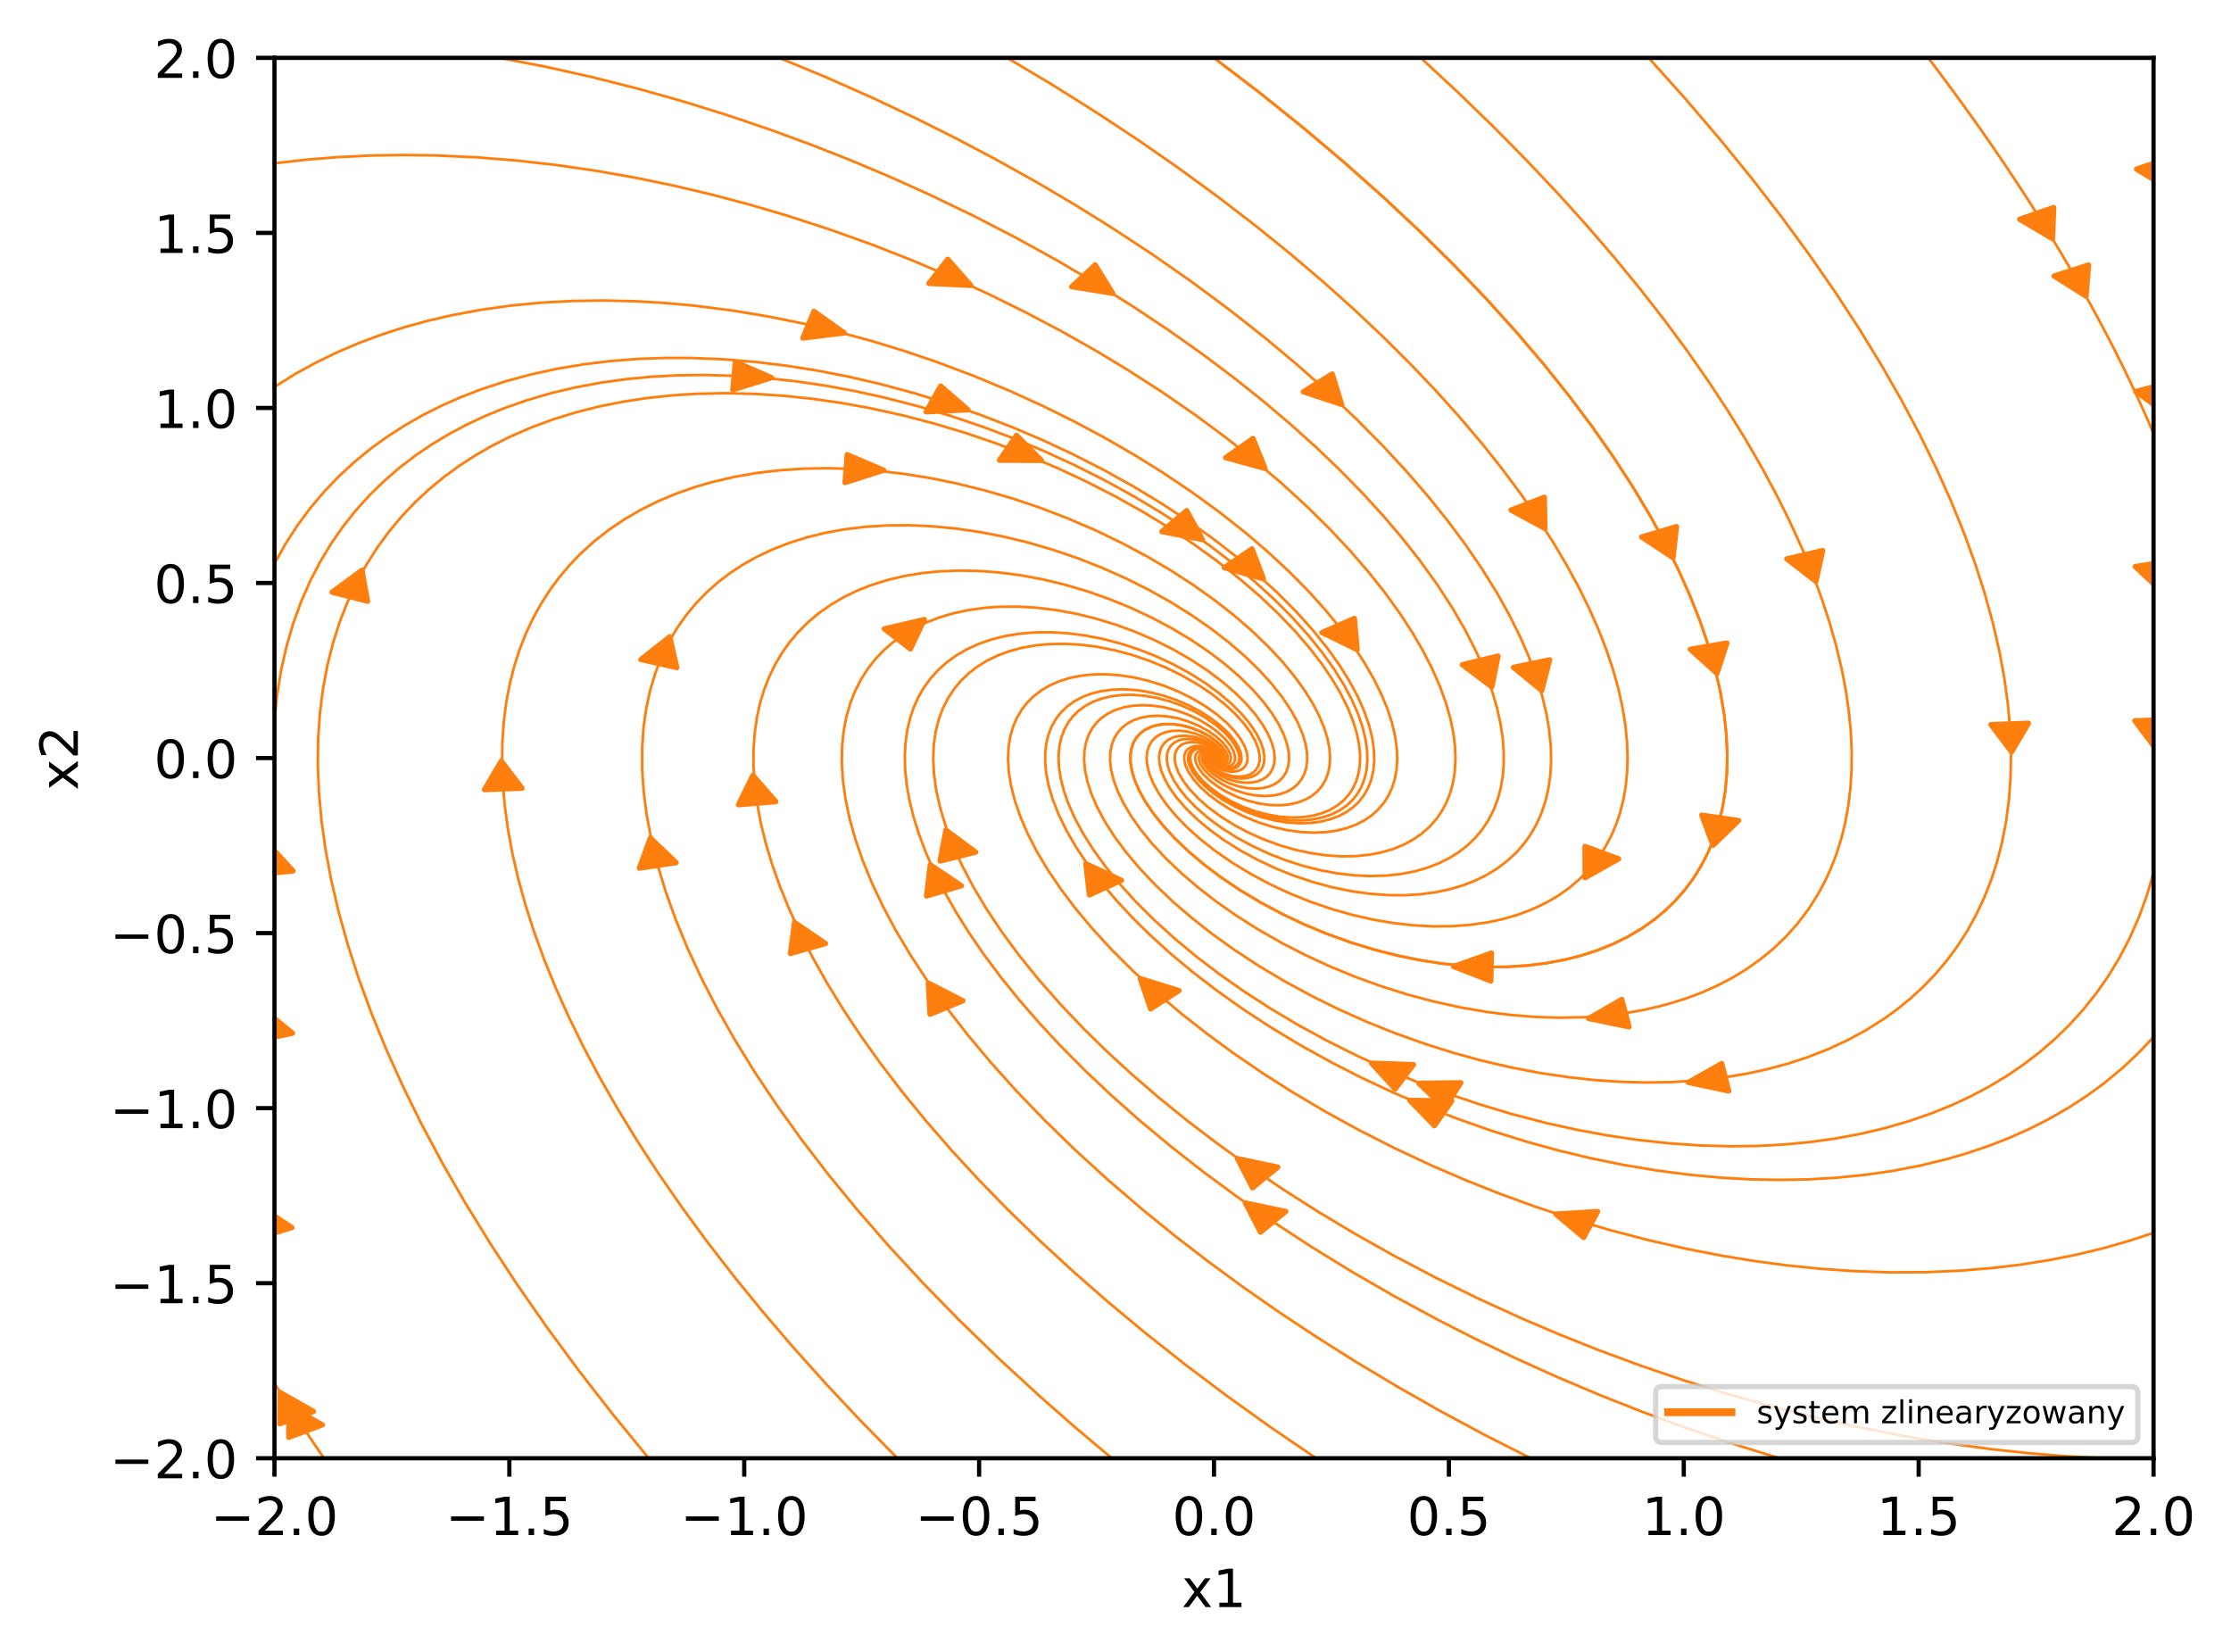 <?xml version="1.0" encoding="utf-8" standalone="no"?>
<!DOCTYPE svg PUBLIC "-//W3C//DTD SVG 1.1//EN"
  "http://www.w3.org/Graphics/SVG/1.1/DTD/svg11.dtd">
<!-- Created with matplotlib (http://matplotlib.org/) -->
<svg height="314pt" version="1.1" viewBox="0 0 424 314" width="424pt" xmlns="http://www.w3.org/2000/svg" xmlns:xlink="http://www.w3.org/1999/xlink">
 <defs>
  <style type="text/css">
*{stroke-linecap:butt;stroke-linejoin:round;}
  </style>
 </defs>
 <g id="figure_1">
  <g id="patch_1">
   <path d="M 0 314.667 
L 424.433 314.667 
L 424.433 0 
L 0 0 
z
" style="fill:#ffffff;"/>
  </g>
  <g id="axes_1">
   <g id="patch_2">
    <path d="M 52.161 277.111 
L 409.281 277.111 
L 409.281 10.999 
L 52.161 10.999 
z
" style="fill:#ffffff;"/>
   </g>
   <g id="patch_3">
    <path clip-path="url(#p08f5263a28)" d="M 317.964 105.992 
L 311.988 102.045 
L 315.26 101.066 
L 315.342 101.04 
L 315.343 101.041 
L 318.615 100.061 
z
" style="fill:#ff7f0e;stroke:#ff7f0e;stroke-linejoin:miter;"/>
   </g>
   <g id="patch_4">
    <path clip-path="url(#p08f5263a28)" d="M 276.25 183.674 
L 283.45 181.101 
L 283.392 183.728 
L 283.392 183.795 
L 283.391 183.795 
L 283.333 186.422 
z
" style="fill:#ff7f0e;stroke:#ff7f0e;stroke-linejoin:miter;"/>
   </g>
   <g id="patch_5">
    <path clip-path="url(#p08f5263a28)" d="M 345.116 110.494 
L 339.579 106.206 
L 342.946 105.423 
L 343.03 105.402 
L 343.031 105.404 
L 346.397 104.621 
z
" style="fill:#ff7f0e;stroke:#ff7f0e;stroke-linejoin:miter;"/>
   </g>
   <g id="patch_6">
    <path clip-path="url(#p08f5263a28)" d="M 301.906 193.55 
L 308.228 189.915 
L 308.906 192.494 
L 308.924 192.559 
L 308.923 192.56 
L 309.601 195.138 
z
" style="fill:#ff7f0e;stroke:#ff7f0e;stroke-linejoin:miter;"/>
   </g>
   <g id="patch_7">
    <path clip-path="url(#p08f5263a28)" d="M 382.301 142.881 
L 378.379 137.698 
L 381.901 137.567 
L 381.991 137.563 
L 381.991 137.564 
L 385.513 137.433 
z
" style="fill:#ff7f0e;stroke:#ff7f0e;stroke-linejoin:miter;"/>
   </g>
   <g id="patch_8">
    <path clip-path="url(#p08f5263a28)" d="M 320.86 205.693 
L 327.222 202.097 
L 327.872 204.68 
L 327.889 204.745 
L 327.888 204.746 
L 328.538 207.328 
z
" style="fill:#ff7f0e;stroke:#ff7f0e;stroke-linejoin:miter;"/>
   </g>
   <g id="patch_9">
    <path clip-path="url(#p08f5263a28)" d="M 390.09 45.37 
L 383.833 41.672 
L 387.028 40.561 
L 387.108 40.531 
L 387.109 40.533 
L 390.305 39.421 
z
" style="fill:#ff7f0e;stroke:#ff7f0e;stroke-linejoin:miter;"/>
   </g>
   <g id="patch_10">
    <path clip-path="url(#p08f5263a28)" d="M 396.465 56.291 
L 390.367 52.449 
L 393.608 51.413 
L 393.688 51.385 
L 393.69 51.387 
L 396.93 50.35 
z
" style="fill:#ff7f0e;stroke:#ff7f0e;stroke-linejoin:miter;"/>
   </g>
   <g id="patch_11">
    <path clip-path="url(#p08f5263a28)" d="M 412.243 35.882 
L 406.032 32.142 
L 409.242 31.053 
L 409.322 31.023 
L 409.323 31.025 
L 412.532 29.936 
z
" style="fill:#ff7f0e;stroke:#ff7f0e;stroke-linejoin:miter;"/>
   </g>
   <g id="patch_12">
    <path clip-path="url(#p08f5263a28)" d="M 411.597 78.55 
L 405.903 74.378 
L 409.24 73.526 
L 409.323 73.503 
L 409.324 73.505 
L 412.66 72.653 
z
" style="fill:#ff7f0e;stroke:#ff7f0e;stroke-linejoin:miter;"/>
   </g>
   <g id="patch_13">
    <path clip-path="url(#p08f5263a28)" d="M 410.77 112.319 
L 405.789 107.669 
L 409.238 107.121 
L 409.325 107.105 
L 409.325 107.107 
L 412.774 106.559 
z
" style="fill:#ff7f0e;stroke:#ff7f0e;stroke-linejoin:miter;"/>
   </g>
   <g id="patch_14">
    <path clip-path="url(#p08f5263a28)" d="M 409.614 142.159 
L 405.714 136.967 
L 409.236 136.844 
L 409.326 136.84 
L 409.326 136.841 
L 412.848 136.718 
z
" style="fill:#ff7f0e;stroke:#ff7f0e;stroke-linejoin:miter;"/>
   </g>
   <g id="patch_15">
    <path clip-path="url(#p08f5263a28)" d="M 269.644 205.864 
L 277.628 205.75 
L 276.112 208.122 
L 276.075 208.183 
L 276.074 208.182 
L 274.557 210.555 
z
" style="fill:#ff7f0e;stroke:#ff7f0e;stroke-linejoin:miter;"/>
   </g>
   <g id="patch_16">
    <path clip-path="url(#p08f5263a28)" d="M 260.652 202.034 
L 268.629 202.307 
L 266.908 204.601 
L 266.865 204.66 
L 266.865 204.659 
L 265.144 206.953 
z
" style="fill:#ff7f0e;stroke:#ff7f0e;stroke-linejoin:miter;"/>
   </g>
   <g id="patch_17">
    <path clip-path="url(#p08f5263a28)" d="M 267.927 209.102 
L 275.911 209.212 
L 274.276 211.54 
L 274.235 211.599 
L 274.234 211.599 
L 272.599 213.927 
z
" style="fill:#ff7f0e;stroke:#ff7f0e;stroke-linejoin:miter;"/>
   </g>
   <g id="patch_18">
    <path clip-path="url(#p08f5263a28)" d="M 206.36 164.135 
L 213.134 167.287 
L 210.125 168.658 
L 210.05 168.693 
L 210.049 168.693 
L 207.041 170.064 
z
" style="fill:#ff7f0e;stroke:#ff7f0e;stroke-linejoin:miter;"/>
   </g>
   <g id="patch_19">
    <path clip-path="url(#p08f5263a28)" d="M 295.679 230.711 
L 303.638 230.227 
L 302.323 232.666 
L 302.291 232.728 
L 302.29 232.727 
L 300.974 235.165 
z
" style="fill:#ff7f0e;stroke:#ff7f0e;stroke-linejoin:miter;"/>
   </g>
   <g id="patch_20">
    <path clip-path="url(#p08f5263a28)" d="M 216.702 185.957 
L 224.073 188.245 
L 221.405 189.963 
L 221.338 190.007 
L 221.337 190.006 
L 218.668 191.724 
z
" style="fill:#ff7f0e;stroke:#ff7f0e;stroke-linejoin:miter;"/>
   </g>
   <g id="patch_21">
    <path clip-path="url(#p08f5263a28)" d="M 235.174 220.166 
L 242.856 221.791 
L 240.477 223.731 
L 240.418 223.781 
L 240.417 223.78 
L 238.038 225.72 
z
" style="fill:#ff7f0e;stroke:#ff7f0e;stroke-linejoin:miter;"/>
   </g>
   <g id="patch_22">
    <path clip-path="url(#p08f5263a28)" d="M 179.765 157.736 
L 185.428 161.931 
L 182.086 162.77 
L 182.002 162.792 
L 182.001 162.791 
L 178.659 163.629 
z
" style="fill:#ff7f0e;stroke:#ff7f0e;stroke-linejoin:miter;"/>
   </g>
   <g id="patch_23">
    <path clip-path="url(#p08f5263a28)" d="M 236.678 228.597 
L 244.364 230.21 
L 241.992 232.154 
L 241.933 232.204 
L 241.931 232.203 
L 239.559 234.147 
z
" style="fill:#ff7f0e;stroke:#ff7f0e;stroke-linejoin:miter;"/>
   </g>
   <g id="patch_24">
    <path clip-path="url(#p08f5263a28)" d="M 176.791 164.344 
L 182.731 168.321 
L 179.45 169.284 
L 179.367 169.309 
L 179.367 169.308 
L 176.086 170.271 
z
" style="fill:#ff7f0e;stroke:#ff7f0e;stroke-linejoin:miter;"/>
   </g>
   <g id="patch_25">
    <path clip-path="url(#p08f5263a28)" d="M 176.423 186.802 
L 183.002 190.176 
L 179.914 191.446 
L 179.837 191.479 
L 179.836 191.478 
L 176.749 192.748 
z
" style="fill:#ff7f0e;stroke:#ff7f0e;stroke-linejoin:miter;"/>
   </g>
   <g id="patch_26">
    <path clip-path="url(#p08f5263a28)" d="M 175.678 117.717 
L 173.023 123.329 
L 170.573 121.439 
L 170.51 121.391 
L 170.51 121.391 
L 168.06 119.501 
z
" style="fill:#ff7f0e;stroke:#ff7f0e;stroke-linejoin:miter;"/>
   </g>
   <g id="patch_27">
    <path clip-path="url(#p08f5263a28)" d="M 150.998 175.277 
L 156.885 179.298 
L 153.591 180.236 
L 153.508 180.261 
L 153.508 180.26 
L 150.214 181.199 
z
" style="fill:#ff7f0e;stroke:#ff7f0e;stroke-linejoin:miter;"/>
   </g>
   <g id="patch_28">
    <path clip-path="url(#p08f5263a28)" d="M 143.087 147.343 
L 147.434 152.334 
L 143.93 152.628 
L 143.841 152.636 
L 143.841 152.635 
L 140.337 152.929 
z
" style="fill:#ff7f0e;stroke:#ff7f0e;stroke-linejoin:miter;"/>
   </g>
   <g id="patch_29">
    <path clip-path="url(#p08f5263a28)" d="M 123.593 159.236 
L 128.505 163.928 
L 125.048 164.447 
L 124.961 164.461 
L 124.96 164.46 
L 121.503 164.979 
z
" style="fill:#ff7f0e;stroke:#ff7f0e;stroke-linejoin:miter;"/>
   </g>
   <g id="patch_30">
    <path clip-path="url(#p08f5263a28)" d="M 127.284 121.005 
L 128.631 126.87 
L 125.256 126.108 
L 125.171 126.089 
L 125.171 126.089 
L 121.796 125.327 
z
" style="fill:#ff7f0e;stroke:#ff7f0e;stroke-linejoin:miter;"/>
   </g>
   <g id="patch_31">
    <path clip-path="url(#p08f5263a28)" d="M 95.274 144.609 
L 99.2 149.791 
L 95.678 149.923 
L 95.589 149.927 
L 95.589 149.926 
L 92.067 150.059 
z
" style="fill:#ff7f0e;stroke:#ff7f0e;stroke-linejoin:miter;"/>
   </g>
   <g id="patch_32">
    <path clip-path="url(#p08f5263a28)" d="M 167.937 89.359 
L 160.601 91.71 
L 160.803 89.087 
L 160.808 89.02 
L 160.809 89.02 
L 161.011 86.397 
z
" style="fill:#ff7f0e;stroke:#ff7f0e;stroke-linejoin:miter;"/>
   </g>
   <g id="patch_33">
    <path clip-path="url(#p08f5263a28)" d="M 68.791 108.358 
L 69.862 114.254 
L 66.525 113.405 
L 66.44 113.384 
L 66.44 113.383 
L 63.103 112.534 
z
" style="fill:#ff7f0e;stroke:#ff7f0e;stroke-linejoin:miter;"/>
   </g>
   <g id="patch_34">
    <path clip-path="url(#p08f5263a28)" d="M 197.931 87.501 
L 189.945 87.458 
L 191.545 85.116 
L 191.585 85.057 
L 191.585 85.057 
L 193.185 82.715 
z
" style="fill:#ff7f0e;stroke:#ff7f0e;stroke-linejoin:miter;"/>
   </g>
   <g id="patch_35">
    <path clip-path="url(#p08f5263a28)" d="M 54.909 267.182 
L 61.277 270.772 
L 58.117 271.938 
L 58.038 271.97 
L 58.037 271.967 
L 54.876 273.132 
z
" style="fill:#ff7f0e;stroke:#ff7f0e;stroke-linejoin:miter;"/>
   </g>
   <g id="patch_36">
    <path clip-path="url(#p08f5263a28)" d="M 53.248 264.609 
L 59.588 268.228 
L 56.417 269.379 
L 56.339 269.41 
L 56.337 269.408 
L 53.167 270.559 
z
" style="fill:#ff7f0e;stroke:#ff7f0e;stroke-linejoin:miter;"/>
   </g>
   <g id="patch_37">
    <path clip-path="url(#p08f5263a28)" d="M 49.506 229.326 
L 55.475 233.278 
L 52.201 234.255 
L 52.119 234.282 
L 52.118 234.28 
L 48.844 235.256 
z
" style="fill:#ff7f0e;stroke:#ff7f0e;stroke-linejoin:miter;"/>
   </g>
   <g id="patch_38">
    <path clip-path="url(#p08f5263a28)" d="M 50.229 191.944 
L 55.598 196.348 
L 52.203 197.059 
L 52.118 197.079 
L 52.117 197.077 
L 48.722 197.787 
z
" style="fill:#ff7f0e;stroke:#ff7f0e;stroke-linejoin:miter;"/>
   </g>
   <g id="patch_39">
    <path clip-path="url(#p08f5263a28)" d="M 51.195 160.594 
L 55.699 165.507 
L 52.205 165.863 
L 52.117 165.873 
L 52.116 165.872 
L 48.622 166.227 
z
" style="fill:#ff7f0e;stroke:#ff7f0e;stroke-linejoin:miter;"/>
   </g>
   <g id="patch_40">
    <path clip-path="url(#p08f5263a28)" d="M 146.643 71.781 
L 139.271 74.069 
L 139.514 71.448 
L 139.52 71.381 
L 139.52 71.381 
L 139.764 68.76 
z
" style="fill:#ff7f0e;stroke:#ff7f0e;stroke-linejoin:miter;"/>
   </g>
   <g id="patch_41">
    <path clip-path="url(#p08f5263a28)" d="M 228.532 102.539 
L 220.81 101.022 
L 223.139 99.049 
L 223.198 98.999 
L 223.198 98.999 
L 225.527 97.026 
z
" style="fill:#ff7f0e;stroke:#ff7f0e;stroke-linejoin:miter;"/>
   </g>
   <g id="patch_42">
    <path clip-path="url(#p08f5263a28)" d="M 183.97 77.872 
L 176.001 78.257 
L 177.371 75.835 
L 177.404 75.774 
L 177.405 75.774 
L 178.775 73.353 
z
" style="fill:#ff7f0e;stroke:#ff7f0e;stroke-linejoin:miter;"/>
   </g>
   <g id="patch_43">
    <path clip-path="url(#p08f5263a28)" d="M 240.125 110.007 
L 232.673 107.871 
L 235.277 106.099 
L 235.343 106.054 
L 235.343 106.054 
L 237.948 104.283 
z
" style="fill:#ff7f0e;stroke:#ff7f0e;stroke-linejoin:miter;"/>
   </g>
   <g id="patch_44">
    <path clip-path="url(#p08f5263a28)" d="M 160.458 63.262 
L 152.583 64.247 
L 153.616 61.735 
L 153.641 61.671 
L 153.642 61.671 
L 154.675 59.159 
z
" style="fill:#ff7f0e;stroke:#ff7f0e;stroke-linejoin:miter;"/>
   </g>
   <g id="patch_45">
    <path clip-path="url(#p08f5263a28)" d="M 257.928 123.452 
L 251.238 120.203 
L 254.282 118.875 
L 254.359 118.841 
L 254.359 118.842 
L 257.403 117.515 
z
" style="fill:#ff7f0e;stroke:#ff7f0e;stroke-linejoin:miter;"/>
   </g>
   <g id="patch_46">
    <path clip-path="url(#p08f5263a28)" d="M 184.505 54.238 
L 176.535 53.862 
L 178.309 51.591 
L 178.352 51.532 
L 178.353 51.533 
L 180.127 49.262 
z
" style="fill:#ff7f0e;stroke:#ff7f0e;stroke-linejoin:miter;"/>
   </g>
   <g id="patch_47">
    <path clip-path="url(#p08f5263a28)" d="M 240.42 89.026 
L 232.929 86.964 
L 235.501 85.166 
L 235.565 85.12 
L 235.566 85.121 
L 238.138 83.323 
z
" style="fill:#ff7f0e;stroke:#ff7f0e;stroke-linejoin:miter;"/>
   </g>
   <g id="patch_48">
    <path clip-path="url(#p08f5263a28)" d="M 211.482 55.741 
L 203.676 54.486 
L 205.883 52.436 
L 205.938 52.383 
L 205.939 52.384 
L 208.146 50.335 
z
" style="fill:#ff7f0e;stroke:#ff7f0e;stroke-linejoin:miter;"/>
   </g>
   <g id="patch_49">
    <path clip-path="url(#p08f5263a28)" d="M 283.524 130.547 
L 277.915 126.312 
L 281.267 125.497 
L 281.352 125.476 
L 281.352 125.477 
L 284.705 124.662 
z
" style="fill:#ff7f0e;stroke:#ff7f0e;stroke-linejoin:miter;"/>
   </g>
   <g id="patch_50">
    <path clip-path="url(#p08f5263a28)" d="M 254.979 76.861 
L 247.68 74.449 
L 250.4 72.777 
L 250.468 72.734 
L 250.469 72.735 
L 253.189 71.062 
z
" style="fill:#ff7f0e;stroke:#ff7f0e;stroke-linejoin:miter;"/>
   </g>
   <g id="patch_51">
    <path clip-path="url(#p08f5263a28)" d="M 293.002 131.226 
L 287.63 126.823 
L 291.025 126.112 
L 291.11 126.093 
L 291.111 126.094 
L 294.505 125.382 
z
" style="fill:#ff7f0e;stroke:#ff7f0e;stroke-linejoin:miter;"/>
   </g>
   <g id="patch_52">
    <path clip-path="url(#p08f5263a28)" d="M 293.614 100.431 
L 287.16 96.927 
L 290.292 95.719 
L 290.371 95.688 
L 290.372 95.688 
L 293.504 94.481 
z
" style="fill:#ff7f0e;stroke:#ff7f0e;stroke-linejoin:miter;"/>
   </g>
   <g id="patch_53">
    <path clip-path="url(#p08f5263a28)" d="M 301.258 166.794 
L 301.225 160.844 
L 304.386 162.009 
L 304.466 162.038 
L 304.466 162.039 
L 307.626 163.204 
z
" style="fill:#ff7f0e;stroke:#ff7f0e;stroke-linejoin:miter;"/>
   </g>
   <g id="patch_54">
    <path clip-path="url(#p08f5263a28)" d="M 326.302 127.976 
L 321.227 123.381 
L 324.665 122.795 
L 324.752 122.78 
L 324.752 122.78 
L 328.19 122.194 
z
" style="fill:#ff7f0e;stroke:#ff7f0e;stroke-linejoin:miter;"/>
   </g>
   <g id="patch_55">
    <path clip-path="url(#p08f5263a28)" d="M 325.563 160.637 
L 323.42 154.905 
L 326.882 155.407 
L 326.969 155.419 
L 326.969 155.419 
L 330.431 155.921 
z
" style="fill:#ff7f0e;stroke:#ff7f0e;stroke-linejoin:miter;"/>
   </g>
   <g id="matplotlib.axis_1">
    <g id="xtick_1">
     <g id="line2d_1">
      <defs>
       <path d="M 0 0 
L 0 3.5 
" id="mce02060685" style="stroke:#000000;stroke-width:0.8;"/>
      </defs>
      <g>
       <use style="stroke:#000000;stroke-width:0.8;" x="52.161" xlink:href="#mce02060685" y="277.111"/>
      </g>
     </g>
     <g id="text_1">
      <!-- −2.0 -->
      <defs>
       <path d="M 10.594 35.5 
L 73.188 35.5 
L 73.188 27.203 
L 10.594 27.203 
z
" id="DejaVuSans-2212"/>
       <path d="M 19.188 8.297 
L 53.609 8.297 
L 53.609 0 
L 7.328 0 
L 7.328 8.297 
Q 12.938 14.109 22.625 23.891 
Q 32.328 33.688 34.812 36.531 
Q 39.547 41.844 41.422 45.531 
Q 43.312 49.219 43.312 52.781 
Q 43.312 58.594 39.234 62.25 
Q 35.156 65.922 28.609 65.922 
Q 23.969 65.922 18.812 64.312 
Q 13.672 62.703 7.812 59.422 
L 7.812 69.391 
Q 13.766 71.781 18.938 73 
Q 24.125 74.219 28.422 74.219 
Q 39.75 74.219 46.484 68.547 
Q 53.219 62.891 53.219 53.422 
Q 53.219 48.922 51.531 44.891 
Q 49.859 40.875 45.406 35.406 
Q 44.188 33.984 37.641 27.219 
Q 31.109 20.453 19.188 8.297 
" id="DejaVuSans-32"/>
       <path d="M 10.688 12.406 
L 21 12.406 
L 21 0 
L 10.688 0 
z
" id="DejaVuSans-2e"/>
       <path d="M 31.781 66.406 
Q 24.172 66.406 20.328 58.906 
Q 16.5 51.422 16.5 36.375 
Q 16.5 21.391 20.328 13.891 
Q 24.172 6.391 31.781 6.391 
Q 39.453 6.391 43.281 13.891 
Q 47.125 21.391 47.125 36.375 
Q 47.125 51.422 43.281 58.906 
Q 39.453 66.406 31.781 66.406 
M 31.781 74.219 
Q 44.047 74.219 50.516 64.516 
Q 56.984 54.828 56.984 36.375 
Q 56.984 17.969 50.516 8.266 
Q 44.047 -1.422 31.781 -1.422 
Q 19.531 -1.422 13.062 8.266 
Q 6.594 17.969 6.594 36.375 
Q 6.594 54.828 13.062 64.516 
Q 19.531 74.219 31.781 74.219 
" id="DejaVuSans-30"/>
      </defs>
      <g transform="translate(40.02 291.71)scale(0.1 -0.1)">
       <use xlink:href="#DejaVuSans-2212"/>
       <use x="83.789" xlink:href="#DejaVuSans-32"/>
       <use x="147.412" xlink:href="#DejaVuSans-2e"/>
       <use x="179.199" xlink:href="#DejaVuSans-30"/>
      </g>
     </g>
    </g>
    <g id="xtick_2">
     <g id="line2d_2">
      <g>
       <use style="stroke:#000000;stroke-width:0.8;" x="96.801" xlink:href="#mce02060685" y="277.111"/>
      </g>
     </g>
     <g id="text_2">
      <!-- −1.5 -->
      <defs>
       <path d="M 12.406 8.297 
L 28.516 8.297 
L 28.516 63.922 
L 10.984 60.406 
L 10.984 69.391 
L 28.422 72.906 
L 38.281 72.906 
L 38.281 8.297 
L 54.391 8.297 
L 54.391 0 
L 12.406 0 
z
" id="DejaVuSans-31"/>
       <path d="M 10.797 72.906 
L 49.516 72.906 
L 49.516 64.594 
L 19.828 64.594 
L 19.828 46.734 
Q 21.969 47.469 24.109 47.828 
Q 26.266 48.188 28.422 48.188 
Q 40.625 48.188 47.75 41.5 
Q 54.891 34.812 54.891 23.391 
Q 54.891 11.625 47.562 5.094 
Q 40.234 -1.422 26.906 -1.422 
Q 22.312 -1.422 17.547 -0.641 
Q 12.797 0.141 7.719 1.703 
L 7.719 11.625 
Q 12.109 9.234 16.797 8.062 
Q 21.484 6.891 26.703 6.891 
Q 35.156 6.891 40.078 11.328 
Q 45.016 15.766 45.016 23.391 
Q 45.016 31 40.078 35.438 
Q 35.156 39.891 26.703 39.891 
Q 22.75 39.891 18.812 39.016 
Q 14.891 38.141 10.797 36.281 
z
" id="DejaVuSans-35"/>
      </defs>
      <g transform="translate(84.66 291.71)scale(0.1 -0.1)">
       <use xlink:href="#DejaVuSans-2212"/>
       <use x="83.789" xlink:href="#DejaVuSans-31"/>
       <use x="147.412" xlink:href="#DejaVuSans-2e"/>
       <use x="179.199" xlink:href="#DejaVuSans-35"/>
      </g>
     </g>
    </g>
    <g id="xtick_3">
     <g id="line2d_3">
      <g>
       <use style="stroke:#000000;stroke-width:0.8;" x="141.441" xlink:href="#mce02060685" y="277.111"/>
      </g>
     </g>
     <g id="text_3">
      <!-- −1.0 -->
      <g transform="translate(129.3 291.71)scale(0.1 -0.1)">
       <use xlink:href="#DejaVuSans-2212"/>
       <use x="83.789" xlink:href="#DejaVuSans-31"/>
       <use x="147.412" xlink:href="#DejaVuSans-2e"/>
       <use x="179.199" xlink:href="#DejaVuSans-30"/>
      </g>
     </g>
    </g>
    <g id="xtick_4">
     <g id="line2d_4">
      <g>
       <use style="stroke:#000000;stroke-width:0.8;" x="186.081" xlink:href="#mce02060685" y="277.111"/>
      </g>
     </g>
     <g id="text_4">
      <!-- −0.5 -->
      <g transform="translate(173.94 291.71)scale(0.1 -0.1)">
       <use xlink:href="#DejaVuSans-2212"/>
       <use x="83.789" xlink:href="#DejaVuSans-30"/>
       <use x="147.412" xlink:href="#DejaVuSans-2e"/>
       <use x="179.199" xlink:href="#DejaVuSans-35"/>
      </g>
     </g>
    </g>
    <g id="xtick_5">
     <g id="line2d_5">
      <g>
       <use style="stroke:#000000;stroke-width:0.8;" x="230.721" xlink:href="#mce02060685" y="277.111"/>
      </g>
     </g>
     <g id="text_5">
      <!-- 0.0 -->
      <g transform="translate(222.769 291.71)scale(0.1 -0.1)">
       <use xlink:href="#DejaVuSans-30"/>
       <use x="63.623" xlink:href="#DejaVuSans-2e"/>
       <use x="95.41" xlink:href="#DejaVuSans-30"/>
      </g>
     </g>
    </g>
    <g id="xtick_6">
     <g id="line2d_6">
      <g>
       <use style="stroke:#000000;stroke-width:0.8;" x="275.361" xlink:href="#mce02060685" y="277.111"/>
      </g>
     </g>
     <g id="text_6">
      <!-- 0.5 -->
      <g transform="translate(267.409 291.71)scale(0.1 -0.1)">
       <use xlink:href="#DejaVuSans-30"/>
       <use x="63.623" xlink:href="#DejaVuSans-2e"/>
       <use x="95.41" xlink:href="#DejaVuSans-35"/>
      </g>
     </g>
    </g>
    <g id="xtick_7">
     <g id="line2d_7">
      <g>
       <use style="stroke:#000000;stroke-width:0.8;" x="320.001" xlink:href="#mce02060685" y="277.111"/>
      </g>
     </g>
     <g id="text_7">
      <!-- 1.0 -->
      <g transform="translate(312.049 291.71)scale(0.1 -0.1)">
       <use xlink:href="#DejaVuSans-31"/>
       <use x="63.623" xlink:href="#DejaVuSans-2e"/>
       <use x="95.41" xlink:href="#DejaVuSans-30"/>
      </g>
     </g>
    </g>
    <g id="xtick_8">
     <g id="line2d_8">
      <g>
       <use style="stroke:#000000;stroke-width:0.8;" x="364.641" xlink:href="#mce02060685" y="277.111"/>
      </g>
     </g>
     <g id="text_8">
      <!-- 1.5 -->
      <g transform="translate(356.689 291.71)scale(0.1 -0.1)">
       <use xlink:href="#DejaVuSans-31"/>
       <use x="63.623" xlink:href="#DejaVuSans-2e"/>
       <use x="95.41" xlink:href="#DejaVuSans-35"/>
      </g>
     </g>
    </g>
    <g id="xtick_9">
     <g id="line2d_9">
      <g>
       <use style="stroke:#000000;stroke-width:0.8;" x="409.281" xlink:href="#mce02060685" y="277.111"/>
      </g>
     </g>
     <g id="text_9">
      <!-- 2.0 -->
      <g transform="translate(401.329 291.71)scale(0.1 -0.1)">
       <use xlink:href="#DejaVuSans-32"/>
       <use x="63.623" xlink:href="#DejaVuSans-2e"/>
       <use x="95.41" xlink:href="#DejaVuSans-30"/>
      </g>
     </g>
    </g>
    <g id="text_10">
     <!-- x1 -->
     <defs>
      <path d="M 54.891 54.688 
L 35.109 28.078 
L 55.906 0 
L 45.312 0 
L 29.391 21.484 
L 13.484 0 
L 2.875 0 
L 24.125 28.609 
L 4.688 54.688 
L 15.281 54.688 
L 29.781 35.203 
L 44.281 54.688 
z
" id="DejaVuSans-78"/>
     </defs>
     <g transform="translate(224.58 305.388)scale(0.1 -0.1)">
      <use xlink:href="#DejaVuSans-78"/>
      <use x="59.18" xlink:href="#DejaVuSans-31"/>
     </g>
    </g>
   </g>
   <g id="matplotlib.axis_2">
    <g id="ytick_1">
     <g id="line2d_10">
      <defs>
       <path d="M 0 0 
L -3.5 0 
" id="m7ad2467583" style="stroke:#000000;stroke-width:0.8;"/>
      </defs>
      <g>
       <use style="stroke:#000000;stroke-width:0.8;" x="52.161" xlink:href="#m7ad2467583" y="277.111"/>
      </g>
     </g>
     <g id="text_11">
      <!-- −2.0 -->
      <g transform="translate(20.878 280.91)scale(0.1 -0.1)">
       <use xlink:href="#DejaVuSans-2212"/>
       <use x="83.789" xlink:href="#DejaVuSans-32"/>
       <use x="147.412" xlink:href="#DejaVuSans-2e"/>
       <use x="179.199" xlink:href="#DejaVuSans-30"/>
      </g>
     </g>
    </g>
    <g id="ytick_2">
     <g id="line2d_11">
      <g>
       <use style="stroke:#000000;stroke-width:0.8;" x="52.161" xlink:href="#m7ad2467583" y="243.847"/>
      </g>
     </g>
     <g id="text_12">
      <!-- −1.5 -->
      <g transform="translate(20.878 247.646)scale(0.1 -0.1)">
       <use xlink:href="#DejaVuSans-2212"/>
       <use x="83.789" xlink:href="#DejaVuSans-31"/>
       <use x="147.412" xlink:href="#DejaVuSans-2e"/>
       <use x="179.199" xlink:href="#DejaVuSans-35"/>
      </g>
     </g>
    </g>
    <g id="ytick_3">
     <g id="line2d_12">
      <g>
       <use style="stroke:#000000;stroke-width:0.8;" x="52.161" xlink:href="#m7ad2467583" y="210.583"/>
      </g>
     </g>
     <g id="text_13">
      <!-- −1.0 -->
      <g transform="translate(20.878 214.382)scale(0.1 -0.1)">
       <use xlink:href="#DejaVuSans-2212"/>
       <use x="83.789" xlink:href="#DejaVuSans-31"/>
       <use x="147.412" xlink:href="#DejaVuSans-2e"/>
       <use x="179.199" xlink:href="#DejaVuSans-30"/>
      </g>
     </g>
    </g>
    <g id="ytick_4">
     <g id="line2d_13">
      <g>
       <use style="stroke:#000000;stroke-width:0.8;" x="52.161" xlink:href="#m7ad2467583" y="177.319"/>
      </g>
     </g>
     <g id="text_14">
      <!-- −0.5 -->
      <g transform="translate(20.878 181.118)scale(0.1 -0.1)">
       <use xlink:href="#DejaVuSans-2212"/>
       <use x="83.789" xlink:href="#DejaVuSans-30"/>
       <use x="147.412" xlink:href="#DejaVuSans-2e"/>
       <use x="179.199" xlink:href="#DejaVuSans-35"/>
      </g>
     </g>
    </g>
    <g id="ytick_5">
     <g id="line2d_14">
      <g>
       <use style="stroke:#000000;stroke-width:0.8;" x="52.161" xlink:href="#m7ad2467583" y="144.055"/>
      </g>
     </g>
     <g id="text_15">
      <!-- 0.0 -->
      <g transform="translate(29.258 147.854)scale(0.1 -0.1)">
       <use xlink:href="#DejaVuSans-30"/>
       <use x="63.623" xlink:href="#DejaVuSans-2e"/>
       <use x="95.41" xlink:href="#DejaVuSans-30"/>
      </g>
     </g>
    </g>
    <g id="ytick_6">
     <g id="line2d_15">
      <g>
       <use style="stroke:#000000;stroke-width:0.8;" x="52.161" xlink:href="#m7ad2467583" y="110.791"/>
      </g>
     </g>
     <g id="text_16">
      <!-- 0.5 -->
      <g transform="translate(29.258 114.59)scale(0.1 -0.1)">
       <use xlink:href="#DejaVuSans-30"/>
       <use x="63.623" xlink:href="#DejaVuSans-2e"/>
       <use x="95.41" xlink:href="#DejaVuSans-35"/>
      </g>
     </g>
    </g>
    <g id="ytick_7">
     <g id="line2d_16">
      <g>
       <use style="stroke:#000000;stroke-width:0.8;" x="52.161" xlink:href="#m7ad2467583" y="77.527"/>
      </g>
     </g>
     <g id="text_17">
      <!-- 1.0 -->
      <g transform="translate(29.258 81.326)scale(0.1 -0.1)">
       <use xlink:href="#DejaVuSans-31"/>
       <use x="63.623" xlink:href="#DejaVuSans-2e"/>
       <use x="95.41" xlink:href="#DejaVuSans-30"/>
      </g>
     </g>
    </g>
    <g id="ytick_8">
     <g id="line2d_17">
      <g>
       <use style="stroke:#000000;stroke-width:0.8;" x="52.161" xlink:href="#m7ad2467583" y="44.263"/>
      </g>
     </g>
     <g id="text_18">
      <!-- 1.5 -->
      <g transform="translate(29.258 48.062)scale(0.1 -0.1)">
       <use xlink:href="#DejaVuSans-31"/>
       <use x="63.623" xlink:href="#DejaVuSans-2e"/>
       <use x="95.41" xlink:href="#DejaVuSans-35"/>
      </g>
     </g>
    </g>
    <g id="ytick_9">
     <g id="line2d_18">
      <g>
       <use style="stroke:#000000;stroke-width:0.8;" x="52.161" xlink:href="#m7ad2467583" y="10.999"/>
      </g>
     </g>
     <g id="text_19">
      <!-- 2.0 -->
      <g transform="translate(29.258 14.798)scale(0.1 -0.1)">
       <use xlink:href="#DejaVuSans-32"/>
       <use x="63.623" xlink:href="#DejaVuSans-2e"/>
       <use x="95.41" xlink:href="#DejaVuSans-30"/>
      </g>
     </g>
    </g>
    <g id="text_20">
     <!-- x2 -->
     <g transform="translate(14.798 150.196)rotate(-90)scale(0.1 -0.1)">
      <use xlink:href="#DejaVuSans-78"/>
      <use x="59.18" xlink:href="#DejaVuSans-32"/>
     </g>
    </g>
   </g>
   <g id="line2d_19">
    <path clip-path="url(#p08f5263a28)" d="M 230.721 10.999 
L 239.426 17.649 
L 247.685 24.283 
L 255.5 30.885 
L 262.873 37.441 
L 269.809 43.938 
L 276.311 50.361 
L 282.384 56.7 
L 288.036 62.943 
L 293.272 69.079 
L 298.1 75.099 
L 302.529 80.993 
L 306.566 86.753 
L 310.222 92.372 
L 313.505 97.843 
L 316.427 103.16 
L 318.997 108.318 
L 321.226 113.31 
L 323.126 118.135 
L 324.708 122.787 
L 325.984 127.264 
L 326.966 131.564 
L 327.665 135.685 
L 328.093 139.625 
L 328.263 143.383 
L 328.187 146.96 
L 327.878 150.356 
L 327.346 153.57 
L 326.605 156.605 
L 325.666 159.461 
L 324.541 162.14 
L 323.243 164.644 
L 321.782 166.976 
L 320.171 169.138 
L 318.42 171.134 
L 316.54 172.967 
L 314.543 174.639 
L 312.007 176.441 
L 309.334 178.024 
L 306.542 179.396 
L 303.648 180.565 
L 300.668 181.539 
L 297.617 182.325 
L 293.988 183.015 
L 290.305 183.475 
L 286.589 183.717 
L 282.859 183.755 
L 278.605 183.566 
L 274.384 183.149 
L 270.219 182.524 
L 265.626 181.596 
L 261.159 180.457 
L 256.84 179.135 
L 252.242 177.482 
L 247.876 175.668 
L 243.763 173.727 
L 239.547 171.479 
L 235.67 169.152 
L 232.14 166.78 
L 228.961 164.396 
L 225.894 161.812 
L 223.239 159.281 
L 220.986 156.829 
L 219.12 154.481 
L 217.621 152.258 
L 216.47 150.175 
L 215.642 148.244 
L 215.112 146.475 
L 214.854 144.873 
L 214.84 143.442 
L 215.042 142.18 
L 215.434 141.087 
L 215.989 140.157 
L 216.745 139.328 
L 217.629 138.675 
L 218.691 138.155 
L 219.918 137.793 
L 221.373 137.6 
L 222.935 137.615 
L 224.636 137.85 
L 226.404 138.317 
L 228.146 139.002 
L 229.761 139.867 
L 231.15 140.853 
L 232.229 141.882 
L 232.929 142.841 
L 233.262 143.643 
L 233.297 144.266 
L 233.112 144.705 
L 232.755 144.986 
L 232.227 145.109 
L 231.55 145.028 
L 230.857 144.725 
L 230.387 144.295 
L 230.313 143.98 
L 230.478 143.883 
L 230.749 143.984 
L 230.783 144.075 
L 230.721 144.055 
" style="fill:none;stroke:#ff7f0e;stroke-linecap:square;stroke-width:0.5;"/>
   </g>
   <g id="line2d_20">
    <path clip-path="url(#p08f5263a28)" d="M 270.025 10.999 
L 276.993 17.468 
L 283.616 23.882 
L 289.897 30.232 
L 295.838 36.512 
L 301.444 42.715 
L 306.719 48.834 
L 311.668 54.861 
L 316.297 60.793 
L 320.609 66.622 
L 324.612 72.344 
L 328.31 77.954 
L 331.71 83.448 
L 334.819 88.822 
L 337.642 94.071 
L 340.187 99.193 
L 342.461 104.185 
L 344.47 109.043 
L 346.222 113.766 
L 347.724 118.351 
L 348.984 122.797 
L 350.009 127.101 
L 350.807 131.264 
L 351.385 135.283 
L 351.751 139.158 
L 351.913 142.89 
L 351.879 146.476 
L 351.656 149.919 
L 351.252 153.217 
L 350.675 156.371 
L 349.932 159.382 
L 349.032 162.252 
L 347.981 164.98 
L 346.788 167.568 
L 345.459 170.018 
L 343.62 172.889 
L 341.594 175.549 
L 339.398 178.003 
L 337.043 180.254 
L 334.544 182.307 
L 331.914 184.167 
L 329.166 185.838 
L 326.311 187.326 
L 323.363 188.636 
L 320.332 189.773 
L 316.604 190.918 
L 312.792 191.832 
L 308.915 192.527 
L 304.992 193.011 
L 301.037 193.297 
L 296.405 193.392 
L 291.775 193.248 
L 287.17 192.88 
L 282.608 192.307 
L 277.474 191.42 
L 272.446 190.31 
L 267.549 189.002 
L 262.802 187.517 
L 257.662 185.666 
L 252.757 183.651 
L 248.103 181.504 
L 243.715 179.251 
L 239.165 176.657 
L 234.968 174 
L 231.129 171.311 
L 227.652 168.619 
L 224.536 165.949 
L 221.517 163.067 
L 218.919 160.266 
L 216.726 157.572 
L 214.922 155.004 
L 213.486 152.578 
L 212.398 150.308 
L 211.632 148.202 
L 211.165 146.268 
L 210.97 144.51 
L 211.022 142.93 
L 211.294 141.528 
L 211.759 140.3 
L 212.394 139.244 
L 213.172 138.352 
L 214.156 137.56 
L 215.35 136.901 
L 216.744 136.408 
L 218.317 136.106 
L 220.038 136.012 
L 221.863 136.134 
L 223.841 136.495 
L 225.796 137.075 
L 227.742 137.88 
L 229.572 138.879 
L 231.126 139.973 
L 232.393 141.133 
L 233.278 142.242 
L 233.774 143.203 
L 233.941 143.987 
L 233.849 144.584 
L 233.566 145 
L 233.111 145.267 
L 232.494 145.367 
L 231.724 145.257 
L 230.94 144.918 
L 230.372 144.444 
L 230.196 144.046 
L 230.314 143.865 
L 230.584 143.867 
L 230.806 144.061 
L 230.759 144.09 
L 230.721 144.055 
" style="fill:none;stroke:#ff7f0e;stroke-linecap:square;stroke-width:0.5;"/>
   </g>
   <g id="line2d_21">
    <path clip-path="url(#p08f5263a28)" d="M 313.332 10.999 
L 320.266 18.733 
L 326.788 26.36 
L 332.904 33.873 
L 338.619 41.264 
L 343.942 48.526 
L 348.878 55.654 
L 353.435 62.64 
L 357.621 69.48 
L 361.444 76.169 
L 364.912 82.703 
L 368.034 89.076 
L 370.817 95.285 
L 373.272 101.328 
L 375.408 107.201 
L 377.232 112.901 
L 378.755 118.426 
L 379.987 123.775 
L 380.936 128.946 
L 381.612 133.938 
L 382.025 138.75 
L 382.185 143.382 
L 382.101 147.833 
L 381.782 152.104 
L 381.24 156.195 
L 380.482 160.106 
L 379.52 163.839 
L 378.361 167.394 
L 377.017 170.774 
L 375.496 173.978 
L 373.808 177.011 
L 371.961 179.873 
L 369.965 182.566 
L 367.829 185.093 
L 365.562 187.457 
L 363.173 189.66 
L 360.669 191.706 
L 358.06 193.596 
L 354.662 195.746 
L 351.128 197.665 
L 347.473 199.359 
L 343.711 200.836 
L 339.858 202.103 
L 335.926 203.166 
L 331.929 204.034 
L 327.881 204.713 
L 322.972 205.289 
L 318.027 205.618 
L 313.064 205.713 
L 308.103 205.587 
L 303.161 205.253 
L 298.253 204.725 
L 292.592 203.881 
L 287.02 202.811 
L 281.559 201.535 
L 276.227 200.074 
L 271.04 198.446 
L 265.308 196.407 
L 259.805 194.203 
L 254.546 191.859 
L 249.545 189.403 
L 244.24 186.532 
L 239.287 183.58 
L 234.694 180.576 
L 230.466 177.548 
L 226.604 174.522 
L 223.106 171.52 
L 219.641 168.238 
L 216.611 165.04 
L 214.004 161.946 
L 211.804 158.976 
L 209.993 156.147 
L 208.552 153.473 
L 207.458 150.963 
L 206.69 148.627 
L 206.223 146.469 
L 206.034 144.494 
L 206.097 142.702 
L 206.389 141.094 
L 206.884 139.667 
L 207.558 138.418 
L 208.389 137.341 
L 209.353 136.43 
L 210.541 135.612 
L 211.959 134.927 
L 213.471 134.442 
L 215.178 134.126 
L 217.059 134.004 
L 219.077 134.093 
L 221.186 134.403 
L 223.453 134.967 
L 225.674 135.753 
L 227.775 136.726 
L 229.767 137.896 
L 231.474 139.156 
L 232.844 140.44 
L 233.845 141.681 
L 234.453 142.778 
L 234.721 143.703 
L 234.71 144.443 
L 234.482 144.998 
L 234.079 145.39 
L 233.507 145.629 
L 232.767 145.69 
L 231.901 145.535 
L 231.028 145.154 
L 230.365 144.634 
L 230.077 144.156 
L 230.126 143.878 
L 230.356 143.788 
L 230.701 143.895 
L 230.821 144.08 
L 230.799 144.096 
L 230.704 144.059 
L 230.721 144.055 
" style="fill:none;stroke:#ff7f0e;stroke-linecap:square;stroke-width:0.5;"/>
   </g>
   <g id="line2d_22">
    <path clip-path="url(#p08f5263a28)" d="M 366.459 10.999 
L 368.228 13.336 
L 369.967 15.663 
L 371.675 17.979 
L 373.351 20.285 
L 374.997 22.58 
L 376.612 24.864 
L 378.196 27.138 
L 379.75 29.401 
L 381.273 31.652 
L 382.767 33.892 
L 384.23 36.121 
L 385.664 38.339 
L 387.068 40.545 
L 388.442 42.739 
L 389.787 44.922 
L 391.103 47.092 
L 392.389 49.251 
L 393.647 51.398 
L 394.876 53.532 
L 396.077 55.655 
L 397.249 57.765 
L 398.393 59.862 
L 399.509 61.947 
L 400.597 64.02 
L 401.657 66.08 
L 402.69 68.127 
L 403.695 70.161 
L 404.673 72.183 
L 405.624 74.191 
L 406.548 76.187 
L 407.446 78.169 
L 408.317 80.138 
L 409.162 82.094 
L 409.98 84.037 
" style="fill:none;stroke:#ff7f0e;stroke-linecap:square;stroke-width:0.5;"/>
   </g>
   <g id="line2d_23">
    <path clip-path="url(#p08f5263a28)" d="M 409.281 31.036 
L 410.781 33.49 
" style="fill:none;stroke:#ff7f0e;stroke-linecap:square;stroke-width:0.5;"/>
   </g>
   <g id="line2d_24">
    <path clip-path="url(#p08f5263a28)" d="M 409.281 73.513 
L 410.214 75.543 
" style="fill:none;stroke:#ff7f0e;stroke-linecap:square;stroke-width:0.5;"/>
   </g>
   <g id="line2d_25">
    <path clip-path="url(#p08f5263a28)" d="M 409.281 107.112 
L 409.765 108.806 
" style="fill:none;stroke:#ff7f0e;stroke-linecap:square;stroke-width:0.5;"/>
   </g>
   <g id="line2d_26">
    <path clip-path="url(#p08f5263a28)" d="M 409.281 136.841 
L 409.368 138.237 
" style="fill:none;stroke:#ff7f0e;stroke-linecap:square;stroke-width:0.5;"/>
   </g>
   <g id="line2d_27">
    <path clip-path="url(#p08f5263a28)" d="M 409.281 165.869 
L 407.993 170.212 
L 406.477 174.344 
L 404.745 178.267 
L 402.808 181.982 
L 400.677 185.492 
L 398.363 188.8 
L 395.877 191.907 
L 393.229 194.818 
L 390.43 197.535 
L 387.491 200.062 
L 384.421 202.401 
L 381.23 204.558 
L 377.929 206.535 
L 374.526 208.336 
L 371.03 209.966 
L 367.452 211.429 
L 362.877 213.028 
L 358.202 214.382 
L 353.444 215.498 
L 348.619 216.386 
L 343.742 217.053 
L 338.828 217.511 
L 333.889 217.767 
L 328.94 217.83 
L 323.005 217.666 
L 317.093 217.254 
L 311.223 216.611 
L 305.414 215.751 
L 299.683 214.692 
L 294.044 213.447 
L 287.602 211.781 
L 281.326 209.907 
L 275.236 207.848 
L 269.346 205.627 
L 263.672 203.265 
L 258.226 200.782 
L 252.293 197.823 
L 246.684 194.76 
L 241.409 191.622 
L 236.473 188.432 
L 231.881 185.215 
L 227.635 181.992 
L 223.272 178.385 
L 219.341 174.822 
L 215.837 171.328 
L 212.75 167.923 
L 210.067 164.627 
L 207.775 161.455 
L 205.858 158.421 
L 204.299 155.538 
L 203.078 152.813 
L 202.177 150.256 
L 201.574 147.87 
L 201.248 145.66 
L 201.179 143.628 
L 201.344 141.775 
L 201.722 140.098 
L 202.293 138.596 
L 203.034 137.266 
L 203.926 136.103 
L 205.069 135 
L 206.348 134.088 
L 207.736 133.358 
L 209.363 132.752 
L 211.221 132.31 
L 213.134 132.077 
L 215.231 132.037 
L 217.475 132.211 
L 219.823 132.611 
L 222.216 133.239 
L 224.59 134.083 
L 226.876 135.121 
L 229.107 136.38 
L 231.077 137.755 
L 232.659 139.118 
L 233.913 140.479 
L 234.813 141.779 
L 235.335 142.919 
L 235.533 143.879 
L 235.471 144.62 
L 235.201 145.212 
L 234.754 145.642 
L 234.147 145.914 
L 233.372 146.016 
L 232.442 145.908 
L 231.463 145.568 
L 230.619 145.048 
L 230.084 144.477 
L 229.936 144.035 
L 230.057 143.801 
L 230.341 143.738 
L 230.72 143.88 
L 230.839 144.087 
L 230.827 144.098 
L 230.704 144.066 
L 230.721 144.055 
" style="fill:none;stroke:#ff7f0e;stroke-linecap:square;stroke-width:0.5;"/>
   </g>
   <g id="line2d_28">
    <path clip-path="url(#p08f5263a28)" d="M 409.281 197.07 
L 406.351 200.165 
L 403.261 203.052 
L 400.021 205.733 
L 396.643 208.211 
L 393.137 210.493 
L 389.514 212.58 
L 385.784 214.478 
L 381.957 216.191 
L 378.042 217.724 
L 374.05 219.082 
L 369.99 220.268 
L 364.833 221.518 
L 359.6 222.519 
L 354.309 223.279 
L 348.974 223.809 
L 343.611 224.119 
L 338.234 224.218 
L 332.857 224.117 
L 327.494 223.826 
L 321.093 223.239 
L 314.749 222.41 
L 308.481 221.356 
L 302.306 220.093 
L 296.241 218.638 
L 290.3 217.007 
L 283.544 214.904 
L 276.995 212.607 
L 270.67 210.142 
L 264.583 207.53 
L 258.748 204.795 
L 253.175 201.957 
L 247.137 198.615 
L 241.463 195.194 
L 236.159 191.722 
L 231.229 188.224 
L 226.675 184.723 
L 222.496 181.242 
L 218.689 177.799 
L 215.248 174.414 
L 212.168 171.102 
L 209.438 167.879 
L 206.773 164.375 
L 204.524 161.014 
L 202.67 157.812 
L 201.194 154.779 
L 200.073 151.924 
L 199.285 149.254 
L 198.847 147.039 
L 198.639 144.977 
L 198.644 143.067 
L 198.846 141.31 
L 199.228 139.705 
L 199.854 138.079 
L 200.664 136.639 
L 201.638 135.381 
L 202.752 134.298 
L 204.132 133.292 
L 205.632 132.484 
L 207.393 131.811 
L 209.237 131.348 
L 211.309 131.064 
L 213.585 130.989 
L 216.029 131.15 
L 218.421 131.526 
L 220.886 132.126 
L 223.362 132.948 
L 225.781 133.975 
L 228.073 135.177 
L 230.167 136.515 
L 232 137.939 
L 233.517 139.393 
L 234.636 140.757 
L 235.415 142.049 
L 235.837 143.172 
L 235.955 144.112 
L 235.833 144.833 
L 235.514 145.41 
L 235.027 145.828 
L 234.355 146.098 
L 233.508 146.185 
L 232.53 146.054 
L 231.521 145.696 
L 230.636 145.154 
L 230.06 144.56 
L 229.868 144.083 
L 229.966 143.807 
L 230.23 143.708 
L 230.623 143.804 
L 230.86 144.055 
L 230.796 144.112 
L 230.749 144.102 
L 230.699 144.051 
L 230.721 144.055 
" style="fill:none;stroke:#ff7f0e;stroke-linecap:square;stroke-width:0.5;"/>
   </g>
   <g id="line2d_29">
    <path clip-path="url(#p08f5263a28)" d="M 409.281 234.269 
L 404.394 235.878 
L 399.427 237.279 
L 394.39 238.479 
L 389.293 239.484 
L 384.148 240.3 
L 378.964 240.933 
L 372.444 241.476 
L 365.896 241.755 
L 359.338 241.783 
L 352.786 241.571 
L 346.256 241.131 
L 339.763 240.476 
L 333.321 239.618 
L 326.943 238.569 
L 320.641 237.341 
L 313.196 235.647 
L 305.897 233.731 
L 298.761 231.614 
L 291.802 229.315 
L 285.035 226.851 
L 278.472 224.242 
L 272.125 221.504 
L 265.005 218.171 
L 258.204 214.713 
L 251.733 211.154 
L 245.6 207.519 
L 239.812 203.829 
L 234.371 200.106 
L 229.281 196.369 
L 224.542 192.638 
L 220.153 188.929 
L 215.561 184.738 
L 211.415 180.619 
L 207.707 176.592 
L 204.425 172.675 
L 201.557 168.883 
L 199.089 165.229 
L 197.005 161.727 
L 195.289 158.385 
L 193.922 155.212 
L 192.887 152.215 
L 192.164 149.397 
L 191.733 146.764 
L 191.576 144.316 
L 191.671 142.055 
L 191.998 139.98 
L 192.539 138.09 
L 193.273 136.381 
L 194.18 134.851 
L 195.243 133.496 
L 196.442 132.309 
L 197.931 131.169 
L 199.546 130.227 
L 201.264 129.474 
L 203.265 128.844 
L 205.337 128.419 
L 207.666 128.169 
L 210.231 128.133 
L 212.783 128.317 
L 215.495 128.732 
L 218.315 129.393 
L 221.178 130.302 
L 224.011 131.447 
L 226.584 132.72 
L 229.007 134.158 
L 231.209 135.721 
L 233.125 137.358 
L 234.63 138.931 
L 235.746 140.4 
L 236.536 141.801 
L 236.972 143.029 
L 237.103 144.024 
L 237.002 144.848 
L 236.713 145.503 
L 236.251 146.02 
L 235.611 146.398 
L 234.783 146.616 
L 233.81 146.637 
L 232.704 146.435 
L 231.593 146.006 
L 230.619 145.396 
L 229.959 144.734 
L 229.693 144.184 
L 229.739 143.828 
L 229.972 143.656 
L 230.362 143.658 
L 230.784 143.876 
L 230.874 144.102 
L 230.868 144.108 
L 230.714 144.088 
L 230.696 144.048 
L 230.721 144.055 
" style="fill:none;stroke:#ff7f0e;stroke-linecap:square;stroke-width:0.5;"/>
   </g>
   <g id="line2d_30">
    <path clip-path="url(#p08f5263a28)" d="M 399.862 277.111 
L 392.729 276.731 
L 385.622 276.158 
L 378.55 275.4 
L 369.776 274.206 
L 361.09 272.752 
L 352.51 271.056 
L 344.051 269.132 
L 335.729 266.998 
L 327.557 264.668 
L 319.547 262.158 
L 311.711 259.482 
L 304.06 256.655 
L 296.603 253.691 
L 289.35 250.605 
L 280.924 246.758 
L 272.814 242.777 
L 265.029 238.683 
L 257.578 234.496 
L 250.467 230.238 
L 243.701 225.926 
L 237.283 221.58 
L 231.217 217.216 
L 225.502 212.85 
L 220.138 208.499 
L 215.123 204.175 
L 210.455 199.894 
L 206.129 195.667 
L 201.51 190.819 
L 197.34 186.078 
L 193.611 181.458 
L 190.309 176.974 
L 187.421 172.637 
L 184.934 168.459 
L 182.831 164.447 
L 181.097 160.61 
L 179.715 156.954 
L 178.668 153.485 
L 177.938 150.205 
L 177.506 147.118 
L 177.356 144.225 
L 177.468 141.527 
L 177.825 139.023 
L 178.408 136.713 
L 179.199 134.593 
L 180.18 132.661 
L 181.333 130.914 
L 182.643 129.347 
L 184.091 127.956 
L 185.662 126.735 
L 187.588 125.54 
L 189.63 124.552 
L 191.768 123.759 
L 194.263 123.088 
L 196.824 122.638 
L 199.428 122.392 
L 202.341 122.339 
L 205.247 122.498 
L 208.403 122.891 
L 211.761 123.549 
L 214.997 124.41 
L 218.329 125.533 
L 221.45 126.812 
L 224.55 128.319 
L 227.547 130.032 
L 230.192 131.8 
L 232.62 133.695 
L 234.644 135.554 
L 236.276 137.339 
L 237.603 139.12 
L 238.539 140.753 
L 239.122 142.218 
L 239.391 143.503 
L 239.395 144.542 
L 239.194 145.416 
L 238.794 146.168 
L 238.243 146.747 
L 237.495 147.202 
L 236.562 147.495 
L 235.479 147.597 
L 234.256 147.488 
L 232.937 147.145 
L 231.65 146.58 
L 230.546 145.855 
L 229.769 145.093 
L 229.372 144.419 
L 229.314 143.926 
L 229.484 143.625 
L 229.824 143.485 
L 230.313 143.536 
L 230.798 143.803 
L 230.947 144.089 
L 230.811 144.146 
L 230.684 144.052 
L 230.721 144.055 
" style="fill:none;stroke:#ff7f0e;stroke-linecap:square;stroke-width:0.5;"/>
   </g>
   <g id="line2d_31">
    <path clip-path="url(#p08f5263a28)" d="M 338.157 277.111 
L 329.32 274.364 
L 320.674 271.433 
L 312.23 268.334 
L 303.999 265.084 
L 295.991 261.697 
L 288.214 258.188 
L 280.676 254.572 
L 273.385 250.863 
L 264.967 246.309 
L 256.92 241.663 
L 249.251 236.946 
L 241.963 232.179 
L 235.06 227.383 
L 228.544 222.574 
L 222.415 217.771 
L 216.672 212.991 
L 211.313 208.248 
L 206.333 203.557 
L 201.729 198.931 
L 197.494 194.383 
L 193.622 189.924 
L 190.105 185.565 
L 186.934 181.314 
L 184.102 177.181 
L 181.597 173.173 
L 179.409 169.296 
L 177.528 165.558 
L 175.942 161.961 
L 174.641 158.512 
L 173.61 155.213 
L 172.84 152.067 
L 172.316 149.076 
L 172.027 146.242 
L 171.96 143.566 
L 172.101 141.047 
L 172.44 138.685 
L 172.962 136.479 
L 173.656 134.429 
L 174.508 132.531 
L 175.507 130.784 
L 176.843 128.933 
L 178.342 127.279 
L 179.989 125.816 
L 181.763 124.538 
L 183.65 123.439 
L 185.921 122.392 
L 188.294 121.56 
L 190.744 120.929 
L 193.569 120.447 
L 196.438 120.19 
L 199.646 120.145 
L 202.845 120.333 
L 206.004 120.728 
L 209.403 121.374 
L 212.984 122.297 
L 216.4 123.411 
L 219.884 124.79 
L 223.114 126.306 
L 226.287 128.045 
L 229.126 129.849 
L 231.788 131.808 
L 234.058 133.748 
L 235.942 135.634 
L 237.542 137.549 
L 238.745 139.334 
L 239.581 140.966 
L 240.084 142.431 
L 240.291 143.717 
L 240.242 144.82 
L 239.976 145.743 
L 239.53 146.489 
L 238.902 147.099 
L 238.108 147.553 
L 237.125 147.849 
L 235.984 147.955 
L 234.687 147.848 
L 233.319 147.512 
L 231.952 146.944 
L 230.763 146.217 
L 229.847 145.403 
L 229.319 144.652 
L 229.159 144.072 
L 229.265 143.684 
L 229.549 143.472 
L 229.992 143.426 
L 230.541 143.595 
L 230.933 143.928 
L 230.931 144.141 
L 230.742 144.126 
L 230.682 144.046 
L 230.721 144.055 
" style="fill:none;stroke:#ff7f0e;stroke-linecap:square;stroke-width:0.5;"/>
   </g>
   <g id="line2d_32">
    <path clip-path="url(#p08f5263a28)" d="M 290.885 277.111 
L 282.106 272.647 
L 273.63 268.087 
L 265.463 263.446 
L 257.609 258.741 
L 250.073 253.986 
L 242.858 249.195 
L 235.964 244.381 
L 229.394 239.557 
L 223.148 234.736 
L 217.225 229.929 
L 210.541 224.194 
L 204.318 218.513 
L 198.549 212.903 
L 193.228 207.38 
L 188.348 201.956 
L 183.901 196.647 
L 179.876 191.463 
L 176.263 186.415 
L 173.05 181.513 
L 170.226 176.766 
L 167.778 172.181 
L 165.693 167.764 
L 163.956 163.522 
L 162.553 159.46 
L 161.47 155.58 
L 160.692 151.885 
L 160.204 148.379 
L 159.991 145.061 
L 160.037 141.933 
L 160.327 138.995 
L 160.847 136.246 
L 161.58 133.684 
L 162.512 131.307 
L 163.628 129.113 
L 164.913 127.099 
L 166.354 125.262 
L 167.935 123.598 
L 169.643 122.101 
L 171.466 120.769 
L 173.719 119.415 
L 176.089 118.269 
L 178.557 117.323 
L 181.105 116.567 
L 184.093 115.924 
L 187.137 115.504 
L 190.216 115.291 
L 193.693 115.282 
L 197.157 115.497 
L 200.961 115.972 
L 204.685 116.669 
L 208.302 117.56 
L 212.129 118.732 
L 215.77 120.072 
L 219.505 121.686 
L 222.968 123.422 
L 226.397 125.394 
L 229.476 127.422 
L 232.2 129.466 
L 234.736 131.645 
L 236.867 133.767 
L 238.607 135.799 
L 239.976 137.716 
L 240.997 139.499 
L 241.698 141.132 
L 242.106 142.605 
L 242.253 143.912 
L 242.17 145.051 
L 241.889 146.023 
L 241.403 146.884 
L 240.762 147.566 
L 239.947 148.108 
L 238.975 148.492 
L 237.812 148.712 
L 236.491 148.734 
L 235.011 148.53 
L 233.465 148.083 
L 231.974 147.413 
L 230.669 146.581 
L 229.691 145.703 
L 229.085 144.874 
L 228.851 144.209 
L 228.901 143.732 
L 229.15 143.434 
L 229.557 143.297 
L 230.12 143.35 
L 230.702 143.623 
L 231.016 143.988 
L 230.957 144.167 
L 230.741 144.137 
L 230.674 144.044 
L 230.721 144.055 
" style="fill:none;stroke:#ff7f0e;stroke-linecap:square;stroke-width:0.5;"/>
   </g>
   <g id="line2d_33">
    <path clip-path="url(#p08f5263a28)" d="M 250.141 277.111 
L 241.412 271.167 
L 233.083 265.202 
L 225.154 259.233 
L 217.626 253.274 
L 210.496 247.34 
L 203.764 241.443 
L 197.426 235.596 
L 191.478 229.812 
L 185.916 224.1 
L 180.734 218.472 
L 175.927 212.937 
L 171.488 207.504 
L 167.41 202.181 
L 163.685 196.976 
L 160.305 191.896 
L 157.262 186.947 
L 154.546 182.135 
L 152.149 177.464 
L 150.06 172.94 
L 148.269 168.566 
L 146.767 164.346 
L 145.543 160.282 
L 144.586 156.377 
L 143.885 152.632 
L 143.431 149.049 
L 143.212 145.628 
L 143.216 142.371 
L 143.434 139.276 
L 143.854 136.344 
L 144.465 133.574 
L 145.257 130.965 
L 146.218 128.514 
L 147.339 126.221 
L 148.608 124.084 
L 150.016 122.099 
L 151.551 120.264 
L 153.549 118.258 
L 155.7 116.458 
L 157.988 114.859 
L 160.397 113.455 
L 162.911 112.24 
L 165.515 111.207 
L 168.649 110.223 
L 171.865 109.465 
L 175.141 108.921 
L 178.459 108.581 
L 182.278 108.425 
L 186.101 108.5 
L 189.905 108.788 
L 194.133 109.344 
L 198.281 110.12 
L 202.323 111.093 
L 206.662 112.373 
L 210.818 113.833 
L 214.767 115.441 
L 218.852 117.347 
L 222.647 119.36 
L 226.442 121.637 
L 229.865 123.962 
L 232.913 126.295 
L 235.587 128.606 
L 238.068 131.049 
L 240.13 133.401 
L 241.792 135.635 
L 243.076 137.729 
L 244.008 139.668 
L 244.616 141.441 
L 244.93 143.038 
L 244.981 144.457 
L 244.801 145.697 
L 244.419 146.76 
L 243.867 147.65 
L 243.116 148.424 
L 242.237 149.017 
L 241.19 149.466 
L 239.917 149.764 
L 238.522 149.865 
L 236.973 149.757 
L 235.334 149.425 
L 233.624 148.848 
L 232.024 148.074 
L 230.636 147.165 
L 229.545 146.199 
L 228.808 145.261 
L 228.454 144.476 
L 228.408 143.874 
L 228.588 143.457 
L 228.935 143.202 
L 229.452 143.108 
L 230.109 143.222 
L 230.743 143.555 
L 231.081 143.955 
L 231.043 144.177 
L 230.829 144.194 
L 230.66 144.047 
L 230.68 144.031 
L 230.731 144.054 
L 230.721 144.055 
" style="fill:none;stroke:#ff7f0e;stroke-linecap:square;stroke-width:0.5;"/>
   </g>
   <g id="line2d_34">
    <path clip-path="url(#p08f5263a28)" d="M 211.301 277.111 
L 204.317 271.223 
L 197.648 265.367 
L 189.752 258.102 
L 182.341 250.914 
L 175.41 243.816 
L 168.951 236.82 
L 162.958 229.94 
L 157.423 223.186 
L 152.336 216.569 
L 147.688 210.097 
L 143.47 203.78 
L 139.67 197.625 
L 136.277 191.64 
L 133.28 185.831 
L 130.667 180.204 
L 128.425 174.762 
L 126.542 169.512 
L 125.004 164.455 
L 123.8 159.595 
L 122.914 154.934 
L 122.335 150.474 
L 122.048 146.216 
L 122.041 142.16 
L 122.298 138.307 
L 122.808 134.656 
L 123.555 131.205 
L 124.528 127.955 
L 125.711 124.902 
L 127.094 122.044 
L 128.661 119.38 
L 130.401 116.906 
L 132.3 114.618 
L 134.347 112.514 
L 136.529 110.59 
L 138.834 108.841 
L 141.251 107.263 
L 143.768 105.851 
L 146.905 104.371 
L 150.153 103.116 
L 153.492 102.077 
L 156.907 101.244 
L 160.381 100.61 
L 164.488 100.108 
L 168.63 99.848 
L 172.786 99.815 
L 176.935 99.993 
L 181.644 100.436 
L 186.293 101.113 
L 190.857 102.002 
L 195.315 103.082 
L 200.181 104.497 
L 204.864 106.096 
L 209.344 107.852 
L 214.063 109.953 
L 218.491 112.178 
L 222.614 114.495 
L 226.422 116.872 
L 230.239 119.524 
L 233.665 122.18 
L 236.699 124.809 
L 239.349 127.385 
L 241.625 129.884 
L 243.695 132.497 
L 245.355 134.971 
L 246.629 137.289 
L 247.543 139.436 
L 248.126 141.403 
L 248.395 143.043 
L 248.433 144.523 
L 248.265 145.844 
L 247.913 147.006 
L 247.347 148.098 
L 246.62 149.012 
L 245.683 149.809 
L 244.624 150.419 
L 243.382 150.88 
L 241.975 151.169 
L 240.337 151.27 
L 238.604 151.152 
L 236.742 150.799 
L 234.834 150.206 
L 232.981 149.391 
L 231.29 148.399 
L 229.908 147.339 
L 228.845 146.249 
L 228.186 145.274 
L 227.871 144.431 
L 227.854 143.796 
L 228.049 143.34 
L 228.416 143.036 
L 228.952 142.888 
L 229.638 142.933 
L 230.39 143.205 
L 230.976 143.639 
L 231.191 144.038 
L 231.092 144.224 
L 230.838 144.222 
L 230.646 144.043 
L 230.65 144.036 
L 230.721 144.038 
L 230.721 144.055 
" style="fill:none;stroke:#ff7f0e;stroke-linecap:square;stroke-width:0.5;"/>
   </g>
   <g id="line2d_35">
    <path clip-path="url(#p08f5263a28)" d="M 170.557 277.111 
L 163.605 270.033 
L 157.031 263.035 
L 150.83 256.124 
L 144.997 249.309 
L 139.528 242.596 
L 134.416 235.992 
L 129.656 229.502 
L 125.24 223.133 
L 121.164 216.89 
L 117.419 210.777 
L 113.998 204.799 
L 110.895 198.96 
L 108.101 193.265 
L 105.609 187.715 
L 103.411 182.315 
L 101.499 177.066 
L 99.864 171.971 
L 98.499 167.032 
L 97.395 162.251 
L 96.543 157.629 
L 95.935 153.167 
L 95.562 148.865 
L 95.415 144.725 
L 95.487 140.746 
L 95.768 136.928 
L 96.249 133.271 
L 96.923 129.774 
L 97.78 126.437 
L 98.811 123.258 
L 100.01 120.237 
L 101.366 117.371 
L 102.872 114.66 
L 104.519 112.101 
L 106.299 109.692 
L 108.205 107.432 
L 110.229 105.318 
L 112.911 102.877 
L 115.75 100.655 
L 118.73 98.648 
L 121.839 96.849 
L 125.061 95.253 
L 128.383 93.854 
L 131.793 92.645 
L 135.278 91.621 
L 139.542 90.626 
L 143.876 89.875 
L 148.261 89.358 
L 152.678 89.062 
L 157.111 88.975 
L 161.543 89.085 
L 166.692 89.448 
L 171.795 90.044 
L 176.833 90.856 
L 181.784 91.864 
L 187.316 93.235 
L 192.689 94.812 
L 197.883 96.571 
L 202.879 98.486 
L 208.245 100.799 
L 213.323 103.247 
L 218.098 105.801 
L 222.56 108.43 
L 226.702 111.11 
L 230.921 114.114 
L 234.738 117.118 
L 238.153 120.092 
L 241.172 123.01 
L 243.805 125.851 
L 246.062 128.595 
L 247.959 131.224 
L 249.512 133.726 
L 250.738 136.087 
L 251.657 138.3 
L 252.29 140.357 
L 252.657 142.253 
L 252.781 143.986 
L 252.683 145.554 
L 252.386 146.959 
L 251.911 148.203 
L 251.209 149.389 
L 250.345 150.391 
L 249.347 151.215 
L 248.134 151.924 
L 246.71 152.481 
L 245.088 152.857 
L 243.295 153.027 
L 241.371 152.977 
L 239.363 152.702 
L 237.221 152.176 
L 235.137 151.434 
L 233.098 150.468 
L 231.287 149.366 
L 229.766 148.192 
L 228.578 147.012 
L 227.746 145.89 
L 227.281 144.916 
L 227.125 144.114 
L 227.218 143.493 
L 227.497 143.046 
L 227.956 142.739 
L 228.578 142.597 
L 229.354 142.654 
L 230.192 142.937 
L 230.905 143.406 
L 231.272 143.888 
L 231.27 144.19 
L 231.07 144.293 
L 230.747 144.204 
L 230.631 144.034 
L 230.663 144.017 
L 230.736 144.054 
L 230.721 144.055 
" style="fill:none;stroke:#ff7f0e;stroke-linecap:square;stroke-width:0.5;"/>
   </g>
   <g id="line2d_36">
    <path clip-path="url(#p08f5263a28)" d="M 123.285 277.111 
L 116.37 268.652 
L 109.906 260.33 
L 103.884 252.151 
L 98.298 244.123 
L 93.138 236.253 
L 88.397 228.547 
L 84.064 221.011 
L 80.132 213.65 
L 76.589 206.468 
L 73.428 199.47 
L 70.637 192.659 
L 68.206 186.04 
L 66.126 179.614 
L 64.385 173.384 
L 62.974 167.352 
L 61.88 161.521 
L 61.095 155.89 
L 60.606 150.462 
L 60.404 145.237 
L 60.476 140.215 
L 60.812 135.395 
L 61.402 130.778 
L 62.234 126.364 
L 63.298 122.149 
L 64.582 118.135 
L 66.077 114.319 
L 67.771 110.698 
L 69.655 107.272 
L 71.717 104.039 
L 73.947 100.994 
L 76.336 98.137 
L 78.874 95.463 
L 81.55 92.971 
L 84.355 90.657 
L 87.28 88.517 
L 90.315 86.548 
L 93.451 84.746 
L 96.679 83.108 
L 100.831 81.285 
L 105.097 79.704 
L 109.462 78.356 
L 113.909 77.235 
L 118.424 76.331 
L 122.993 75.637 
L 127.601 75.143 
L 132.236 74.841 
L 137.816 74.72 
L 143.395 74.849 
L 148.955 75.211 
L 154.476 75.793 
L 159.942 76.58 
L 165.337 77.557 
L 171.522 78.917 
L 177.568 80.493 
L 183.458 82.263 
L 189.172 84.206 
L 194.697 86.301 
L 200.762 88.855 
L 206.545 91.551 
L 212.032 94.364 
L 217.211 97.265 
L 222.076 100.231 
L 226.62 103.239 
L 231.344 106.645 
L 235.656 110.047 
L 239.56 113.42 
L 243.059 116.74 
L 246.161 119.985 
L 248.877 123.137 
L 251.218 126.18 
L 253.2 129.1 
L 254.836 131.884 
L 256.146 134.522 
L 257.145 137.008 
L 257.855 139.333 
L 258.293 141.496 
L 258.479 143.492 
L 258.435 145.32 
L 258.181 146.982 
L 257.735 148.477 
L 257.119 149.81 
L 256.352 150.984 
L 255.344 152.106 
L 254.199 153.046 
L 252.808 153.877 
L 251.309 154.51 
L 249.584 154.989 
L 247.648 155.28 
L 245.528 155.356 
L 243.265 155.198 
L 240.912 154.799 
L 238.529 154.162 
L 236.188 153.306 
L 233.961 152.259 
L 231.918 151.063 
L 230.125 149.769 
L 228.636 148.435 
L 227.49 147.12 
L 226.731 145.93 
L 226.316 144.897 
L 226.194 144.037 
L 226.309 143.354 
L 226.609 142.844 
L 227.082 142.473 
L 227.724 142.257 
L 228.535 142.224 
L 229.475 142.416 
L 230.386 142.826 
L 231.091 143.372 
L 231.429 143.885 
L 231.42 144.214 
L 231.213 144.348 
L 230.865 144.3 
L 230.602 144.07 
L 230.641 144.007 
L 230.705 144.019 
L 230.74 144.059 
L 230.721 144.055 
" style="fill:none;stroke:#ff7f0e;stroke-linecap:square;stroke-width:0.5;"/>
   </g>
   <g id="line2d_37">
    <path clip-path="url(#p08f5263a28)" d="M 61.58 277.111 
L 59.812 274.527 
L 58.078 271.955 
L 56.379 269.396 
L 54.714 266.85 
L 53.083 264.317 
L 51.486 261.797 
" style="fill:none;stroke:#ff7f0e;stroke-linecap:square;stroke-width:0.5;"/>
   </g>
   <g id="line2d_38">
    <path clip-path="url(#p08f5263a28)" d="M 52.161 234.269 
L 50.965 232.043 
" style="fill:none;stroke:#ff7f0e;stroke-linecap:square;stroke-width:0.5;"/>
   </g>
   <g id="line2d_39">
    <path clip-path="url(#p08f5263a28)" d="M 52.161 197.07 
L 51.462 195.216 
" style="fill:none;stroke:#ff7f0e;stroke-linecap:square;stroke-width:0.5;"/>
   </g>
   <g id="line2d_40">
    <path clip-path="url(#p08f5263a28)" d="M 52.161 165.869 
L 51.879 164.327 
" style="fill:none;stroke:#ff7f0e;stroke-linecap:square;stroke-width:0.5;"/>
   </g>
   <g id="line2d_41">
    <path clip-path="url(#p08f5263a28)" d="M 52.161 136.841 
L 52.681 131.914 
L 53.46 127.199 
L 54.487 122.695 
L 55.749 118.401 
L 57.237 114.316 
L 58.938 110.438 
L 60.843 106.764 
L 62.938 103.293 
L 65.215 100.022 
L 67.662 96.949 
L 70.269 94.07 
L 73.025 91.382 
L 75.921 88.882 
L 78.945 86.566 
L 82.089 84.432 
L 85.343 82.475 
L 88.698 80.691 
L 92.143 79.076 
L 95.671 77.627 
L 100.183 76.041 
L 104.793 74.698 
L 109.485 73.59 
L 114.244 72.708 
L 119.055 72.043 
L 123.904 71.585 
L 128.776 71.327 
L 133.659 71.259 
L 139.516 71.414 
L 145.351 71.815 
L 151.144 72.444 
L 156.877 73.287 
L 162.535 74.328 
L 168.101 75.552 
L 174.461 77.192 
L 180.657 79.036 
L 186.671 81.064 
L 192.487 83.252 
L 198.09 85.581 
L 204.218 88.386 
L 210.039 91.318 
L 215.538 94.349 
L 220.709 97.453 
L 225.543 100.604 
L 230.038 103.78 
L 234.191 106.96 
L 238.456 110.516 
L 242.294 114.026 
L 245.713 117.466 
L 248.721 120.816 
L 251.331 124.058 
L 253.556 127.175 
L 255.414 130.155 
L 256.92 132.986 
L 258.094 135.659 
L 258.955 138.167 
L 259.523 140.504 
L 259.82 142.668 
L 259.865 144.657 
L 259.681 146.469 
L 259.289 148.107 
L 258.71 149.573 
L 257.963 150.869 
L 257.07 152.002 
L 255.93 153.074 
L 254.658 153.958 
L 253.137 154.725 
L 251.518 155.29 
L 249.673 155.693 
L 247.622 155.901 
L 245.394 155.888 
L 243.033 155.637 
L 240.596 155.142 
L 238.146 154.411 
L 235.756 153.463 
L 233.5 152.331 
L 231.448 151.059 
L 229.666 149.7 
L 228.205 148.314 
L 227.103 146.961 
L 226.397 145.749 
L 226.04 144.706 
L 225.976 143.847 
L 226.149 143.175 
L 226.501 142.682 
L 227.025 142.333 
L 227.714 142.146 
L 228.567 142.147 
L 229.538 142.377 
L 230.463 142.821 
L 231.161 143.393 
L 231.474 143.909 
L 231.449 144.231 
L 231.231 144.364 
L 230.87 144.312 
L 230.597 144.075 
L 230.634 144.006 
L 230.697 144.013 
L 230.741 144.059 
L 230.721 144.055 
" style="fill:none;stroke:#ff7f0e;stroke-linecap:square;stroke-width:0.5;"/>
   </g>
   <g id="line2d_42">
    <path clip-path="url(#p08f5263a28)" d="M 52.161 107.112 
L 54.245 103.374 
L 56.525 99.846 
L 58.988 96.525 
L 61.624 93.41 
L 64.422 90.495 
L 67.371 87.78 
L 70.46 85.258 
L 73.68 82.928 
L 77.019 80.786 
L 80.469 78.826 
L 84.019 77.046 
L 87.66 75.44 
L 91.382 74.005 
L 96.136 72.444 
L 100.987 71.135 
L 105.917 70.066 
L 110.911 69.231 
L 115.953 68.618 
L 121.03 68.219 
L 126.126 68.025 
L 131.229 68.025 
L 137.343 68.269 
L 143.426 68.764 
L 149.461 69.493 
L 155.428 70.44 
L 161.31 71.589 
L 167.093 72.924 
L 173.693 74.697 
L 180.117 76.677 
L 186.346 78.843 
L 192.364 81.17 
L 198.157 83.638 
L 203.712 86.225 
L 209.756 89.301 
L 215.465 92.476 
L 220.828 95.725 
L 225.84 99.022 
L 230.497 102.341 
L 234.797 105.662 
L 238.742 108.964 
L 242.758 112.631 
L 246.335 116.227 
L 249.484 119.728 
L 252.216 123.116 
L 254.547 126.375 
L 256.493 129.49 
L 258.072 132.45 
L 259.303 135.245 
L 260.207 137.867 
L 260.805 140.312 
L 261.118 142.575 
L 261.17 144.655 
L 260.981 146.551 
L 260.574 148.265 
L 259.971 149.799 
L 259.194 151.156 
L 258.263 152.341 
L 257.199 153.361 
L 255.884 154.306 
L 254.456 155.064 
L 252.782 155.694 
L 251.029 156.125 
L 249.062 156.387 
L 246.902 156.45 
L 244.585 156.29 
L 242.158 155.895 
L 239.68 155.263 
L 237.218 154.405 
L 234.843 153.345 
L 232.629 152.119 
L 230.645 150.772 
L 228.952 149.361 
L 227.597 147.944 
L 226.644 146.639 
L 226.057 145.48 
L 225.787 144.488 
L 225.784 143.673 
L 225.995 143.036 
L 226.389 142.551 
L 226.955 142.217 
L 227.683 142.049 
L 228.574 142.075 
L 229.553 142.326 
L 230.5 142.798 
L 231.197 143.383 
L 231.51 143.909 
L 231.482 144.238 
L 231.263 144.376 
L 230.899 144.333 
L 230.598 144.096 
L 230.62 144.007 
L 230.681 144.006 
L 230.742 144.058 
L 230.721 144.055 
" style="fill:none;stroke:#ff7f0e;stroke-linecap:square;stroke-width:0.5;"/>
   </g>
   <g id="line2d_43">
    <path clip-path="url(#p08f5263a28)" d="M 52.161 73.513 
L 56.013 71.119 
L 59.987 68.932 
L 64.074 66.949 
L 68.262 65.164 
L 72.54 63.574 
L 76.899 62.171 
L 81.328 60.953 
L 85.817 59.912 
L 91.501 58.854 
L 97.246 58.055 
L 103.036 57.504 
L 108.856 57.191 
L 114.688 57.106 
L 120.519 57.237 
L 126.335 57.572 
L 132.121 58.103 
L 139.008 58.981 
L 145.815 60.105 
L 152.521 61.457 
L 159.111 63.018 
L 165.566 64.772 
L 171.874 66.7 
L 178.019 68.787 
L 184.969 71.399 
L 191.665 74.178 
L 198.093 77.099 
L 204.24 80.14 
L 210.098 83.277 
L 215.657 86.49 
L 220.911 89.758 
L 226.538 93.536 
L 231.758 97.334 
L 236.57 101.127 
L 240.976 104.893 
L 244.981 108.609 
L 248.59 112.258 
L 251.811 115.822 
L 254.655 119.285 
L 257.134 122.634 
L 259.259 125.858 
L 261.046 128.945 
L 262.509 131.888 
L 263.664 134.68 
L 264.528 137.314 
L 265.117 139.788 
L 265.45 142.097 
L 265.543 144.241 
L 265.416 146.219 
L 265.085 148.032 
L 264.568 149.681 
L 263.882 151.168 
L 263.046 152.498 
L 261.945 153.809 
L 260.698 154.932 
L 259.325 155.875 
L 257.68 156.72 
L 255.935 157.364 
L 253.931 157.856 
L 251.871 158.139 
L 249.593 158.231 
L 247.127 158.102 
L 244.52 157.734 
L 241.825 157.116 
L 239.11 156.253 
L 236.448 155.162 
L 233.919 153.872 
L 231.712 152.505 
L 229.745 151.035 
L 228.076 149.517 
L 226.806 148.077 
L 225.871 146.69 
L 225.306 145.461 
L 225.062 144.409 
L 225.089 143.542 
L 225.334 142.86 
L 225.746 142.355 
L 226.332 141.988 
L 227.096 141.779 
L 228.023 141.763 
L 229.059 141.969 
L 230.095 142.398 
L 230.972 142.995 
L 231.501 143.608 
L 231.646 144.077 
L 231.524 144.34 
L 231.235 144.432 
L 230.822 144.325 
L 230.57 144.063 
L 230.63 143.994 
L 230.676 144 
L 230.745 144.058 
L 230.721 144.055 
" style="fill:none;stroke:#ff7f0e;stroke-linecap:square;stroke-width:0.5;"/>
   </g>
   <g id="line2d_44">
    <path clip-path="url(#p08f5263a28)" d="M 52.161 31.036 
L 58.247 30.34 
L 64.365 29.849 
L 70.504 29.557 
L 76.654 29.456 
L 82.805 29.538 
L 90.478 29.888 
L 98.12 30.5 
L 105.712 31.358 
L 113.239 32.45 
L 120.685 33.76 
L 128.036 35.275 
L 135.279 36.982 
L 142.401 38.866 
L 149.391 40.915 
L 157.591 43.573 
L 165.568 46.427 
L 173.308 49.455 
L 180.798 52.638 
L 188.026 55.955 
L 194.982 59.386 
L 201.658 62.913 
L 208.047 66.518 
L 214.143 70.185 
L 220.879 74.517 
L 227.207 78.885 
L 233.123 83.267 
L 238.628 87.639 
L 243.723 91.983 
L 248.413 96.28 
L 252.701 100.512 
L 256.596 104.664 
L 260.105 108.722 
L 263.238 112.672 
L 266.005 116.504 
L 268.418 120.207 
L 270.49 123.773 
L 272.233 127.193 
L 273.663 130.462 
L 274.792 133.574 
L 275.637 136.526 
L 276.212 139.313 
L 276.533 141.935 
L 276.616 144.389 
L 276.475 146.676 
L 276.128 148.796 
L 275.59 150.75 
L 274.876 152.54 
L 274.001 154.169 
L 272.981 155.64 
L 271.655 157.133 
L 270.179 158.431 
L 268.575 159.54 
L 266.861 160.469 
L 264.826 161.308 
L 262.702 161.942 
L 260.267 162.42 
L 257.783 162.678 
L 255.027 162.73 
L 252.28 162.563 
L 249.329 162.159 
L 246.225 161.498 
L 243.254 160.641 
L 240.239 159.542 
L 237.253 158.212 
L 234.547 156.771 
L 231.988 155.165 
L 229.651 153.432 
L 227.708 151.721 
L 226.068 149.981 
L 224.836 148.352 
L 223.981 146.864 
L 223.466 145.538 
L 223.251 144.387 
L 223.292 143.415 
L 223.546 142.623 
L 223.97 142.003 
L 224.558 141.526 
L 225.322 141.19 
L 226.278 141.021 
L 227.377 141.057 
L 228.577 141.319 
L 229.785 141.812 
L 230.838 142.481 
L 231.568 143.198 
L 231.904 143.816 
L 231.91 144.244 
L 231.708 144.478 
L 231.344 144.551 
L 230.863 144.415 
L 230.536 144.117 
L 230.569 143.982 
L 230.598 143.975 
L 230.753 144.053 
L 230.721 144.055 
" style="fill:none;stroke:#ff7f0e;stroke-linecap:square;stroke-width:0.5;"/>
   </g>
   <g id="line2d_45">
    <path clip-path="url(#p08f5263a28)" d="M 94.983 10.999 
L 103.855 12.718 
L 112.603 14.674 
L 121.212 16.849 
L 129.669 19.229 
L 137.96 21.797 
L 146.072 24.537 
L 153.995 27.436 
L 161.719 30.477 
L 169.235 33.647 
L 176.533 36.932 
L 184.996 41.005 
L 193.125 45.202 
L 200.912 49.499 
L 208.35 53.876 
L 215.433 58.313 
L 222.157 62.792 
L 228.519 67.293 
L 234.518 71.801 
L 240.155 76.298 
L 245.431 80.77 
L 250.347 85.203 
L 254.909 89.583 
L 259.121 93.899 
L 262.989 98.138 
L 266.518 102.291 
L 269.717 106.348 
L 273.042 110.948 
L 275.942 115.394 
L 278.432 119.675 
L 280.528 123.782 
L 282.247 127.707 
L 283.605 131.444 
L 284.497 134.494 
L 285.149 137.399 
L 285.573 140.159 
L 285.78 142.771 
L 285.784 145.236 
L 285.594 147.553 
L 285.224 149.723 
L 284.685 151.747 
L 283.859 153.926 
L 282.837 155.91 
L 281.638 157.704 
L 280.278 159.312 
L 278.777 160.74 
L 277.149 161.992 
L 275.412 163.074 
L 273.313 164.112 
L 271.113 164.947 
L 268.834 165.589 
L 266.2 166.094 
L 263.519 166.386 
L 260.513 166.478 
L 257.51 166.349 
L 254.244 165.976 
L 251.049 165.392 
L 247.678 164.546 
L 244.459 163.519 
L 241.173 162.24 
L 237.897 160.716 
L 234.919 159.087 
L 232.075 157.275 
L 229.598 155.439 
L 227.363 153.502 
L 225.537 151.628 
L 224.104 149.853 
L 223.038 148.203 
L 222.312 146.699 
L 221.892 145.355 
L 221.742 144.18 
L 221.826 143.175 
L 222.108 142.339 
L 222.583 141.631 
L 223.24 141.072 
L 224.056 140.676 
L 225.045 140.447 
L 226.219 140.411 
L 227.511 140.6 
L 228.866 141.028 
L 230.142 141.668 
L 231.167 142.422 
L 231.851 143.183 
L 232.158 143.833 
L 232.148 144.281 
L 231.932 144.547 
L 231.557 144.651 
L 231.042 144.556 
L 230.585 144.258 
L 230.5 143.996 
L 230.659 143.97 
L 230.759 144.061 
L 230.721 144.055 
" style="fill:none;stroke:#ff7f0e;stroke-linecap:square;stroke-width:0.5;"/>
   </g>
   <g id="line2d_46">
    <path clip-path="url(#p08f5263a28)" d="M 148.11 10.999 
L 156.917 14.648 
L 165.473 18.435 
L 173.772 22.343 
L 181.805 26.358 
L 189.565 30.463 
L 197.047 34.645 
L 204.247 38.89 
L 211.159 43.185 
L 219.072 48.385 
L 226.565 53.617 
L 233.636 58.86 
L 240.285 64.095 
L 246.514 69.304 
L 252.324 74.472 
L 257.721 79.581 
L 262.709 84.618 
L 267.295 89.57 
L 271.486 94.423 
L 275.29 99.167 
L 278.718 103.792 
L 281.778 108.288 
L 284.481 112.647 
L 286.84 116.862 
L 288.865 120.926 
L 290.569 124.835 
L 291.964 128.583 
L 293.065 132.166 
L 293.883 135.583 
L 294.434 138.83 
L 294.729 141.907 
L 294.784 144.812 
L 294.612 147.545 
L 294.227 150.106 
L 293.642 152.498 
L 292.872 154.72 
L 291.929 156.776 
L 290.828 158.668 
L 289.58 160.398 
L 288.2 161.971 
L 286.438 163.611 
L 284.532 165.048 
L 282.501 166.288 
L 280.361 167.34 
L 278.132 168.21 
L 275.494 168.993 
L 272.785 169.562 
L 270.025 169.931 
L 266.886 170.123 
L 263.737 170.096 
L 260.257 169.833 
L 256.828 169.351 
L 253.147 168.596 
L 249.592 167.639 
L 245.892 166.402 
L 242.404 165.002 
L 238.892 163.344 
L 235.679 161.584 
L 232.57 159.619 
L 229.833 157.626 
L 227.47 155.646 
L 225.346 153.578 
L 223.63 151.599 
L 222.301 149.738 
L 221.333 148.018 
L 220.695 146.455 
L 220.356 145.06 
L 220.279 143.838 
L 220.431 142.79 
L 220.777 141.915 
L 221.32 141.165 
L 222.005 140.595 
L 222.899 140.15 
L 223.932 139.885 
L 225.181 139.805 
L 226.533 139.943 
L 227.962 140.311 
L 229.357 140.894 
L 230.626 141.662 
L 231.602 142.508 
L 232.198 143.304 
L 232.417 143.937 
L 232.355 144.38 
L 232.101 144.644 
L 231.687 144.748 
L 231.136 144.654 
L 230.62 144.35 
L 230.445 144.035 
L 230.571 143.942 
L 230.766 144.055 
L 230.766 144.056 
L 230.745 144.074 
L 230.714 144.054 
L 230.714 144.054 
L 230.719 144.052 
L 230.721 144.055 
" style="fill:none;stroke:#ff7f0e;stroke-linecap:square;stroke-width:0.5;"/>
   </g>
   <g id="line2d_47">
    <path clip-path="url(#p08f5263a28)" d="M 191.417 10.999 
L 200.17 16.221 
L 208.571 21.501 
L 216.616 26.821 
L 224.303 32.168 
L 231.631 37.527 
L 238.599 42.884 
L 245.208 48.227 
L 251.46 53.543 
L 257.356 58.82 
L 262.899 64.047 
L 268.094 69.215 
L 272.944 74.313 
L 277.455 79.333 
L 281.632 84.265 
L 285.481 89.103 
L 289.009 93.839 
L 292.222 98.466 
L 295.129 102.978 
L 297.737 107.371 
L 300.055 111.639 
L 302.09 115.778 
L 303.853 119.784 
L 305.351 123.653 
L 306.594 127.384 
L 307.591 130.974 
L 308.352 134.42 
L 308.887 137.722 
L 309.206 140.878 
L 309.317 143.888 
L 309.231 146.751 
L 308.959 149.468 
L 308.508 152.04 
L 307.89 154.467 
L 307.114 156.75 
L 306.19 158.89 
L 304.898 161.274 
L 303.422 163.458 
L 301.779 165.448 
L 299.983 167.247 
L 298.049 168.86 
L 295.993 170.292 
L 293.829 171.55 
L 291.185 172.803 
L 288.434 173.836 
L 285.597 174.658 
L 282.691 175.28 
L 279.311 175.759 
L 275.892 176.006 
L 272.458 176.038 
L 268.605 175.836 
L 264.79 175.406 
L 261.04 174.77 
L 256.978 173.85 
L 253.052 172.734 
L 248.921 171.316 
L 245.012 169.733 
L 241.346 168.021 
L 237.645 166.045 
L 234.268 163.994 
L 230.987 161.731 
L 228.101 159.463 
L 225.609 157.228 
L 223.501 155.057 
L 221.646 152.821 
L 220.199 150.717 
L 219.133 148.767 
L 218.418 146.985 
L 218.021 145.382 
L 217.908 143.965 
L 218.026 142.816 
L 218.361 141.757 
L 218.878 140.878 
L 219.544 140.173 
L 220.387 139.597 
L 221.393 139.174 
L 222.608 138.909 
L 224.003 138.843 
L 225.524 139 
L 227.095 139.384 
L 228.681 140 
L 230.153 140.811 
L 231.351 141.719 
L 232.205 142.632 
L 232.677 143.441 
L 232.81 144.074 
L 232.69 144.518 
L 232.394 144.788 
L 231.928 144.904 
L 231.32 144.819 
L 230.713 144.514 
L 230.394 144.135 
L 230.445 143.937 
L 230.662 143.945 
L 230.775 144.065 
L 230.721 144.055 
" style="fill:none;stroke:#ff7f0e;stroke-linecap:square;stroke-width:0.5;"/>
   </g>
   <g id="line2d_48">
    <path clip-path="url(#p08f5263a28)" d="M 230.721 10.999 
L 239.426 17.649 
L 247.685 24.283 
L 255.5 30.885 
L 262.873 37.441 
L 269.809 43.938 
L 276.311 50.361 
L 282.384 56.7 
L 288.036 62.943 
L 293.272 69.079 
L 298.1 75.099 
L 302.529 80.993 
L 306.566 86.753 
L 310.222 92.372 
L 313.505 97.843 
L 316.427 103.16 
L 318.997 108.318 
L 321.226 113.31 
L 323.126 118.135 
L 324.708 122.787 
L 325.984 127.264 
L 326.966 131.564 
L 327.665 135.685 
L 328.093 139.625 
L 328.263 143.383 
L 328.187 146.96 
L 327.878 150.356 
L 327.346 153.57 
L 326.605 156.605 
L 325.666 159.461 
L 324.541 162.14 
L 323.243 164.644 
L 321.782 166.976 
L 320.171 169.138 
L 318.42 171.134 
L 316.54 172.967 
L 314.543 174.639 
L 312.007 176.441 
L 309.334 178.024 
L 306.542 179.396 
L 303.648 180.565 
L 300.668 181.539 
L 297.617 182.325 
L 293.988 183.015 
L 290.305 183.475 
L 286.589 183.717 
L 282.859 183.755 
L 278.605 183.566 
L 274.384 183.149 
L 270.219 182.524 
L 265.626 181.596 
L 261.159 180.457 
L 256.84 179.135 
L 252.242 177.482 
L 247.876 175.668 
L 243.763 173.727 
L 239.547 171.479 
L 235.67 169.152 
L 232.14 166.78 
L 228.961 164.396 
L 225.894 161.812 
L 223.239 159.281 
L 220.986 156.829 
L 219.12 154.481 
L 217.621 152.258 
L 216.47 150.175 
L 215.642 148.244 
L 215.112 146.475 
L 214.854 144.873 
L 214.84 143.442 
L 215.042 142.18 
L 215.434 141.087 
L 215.989 140.157 
L 216.745 139.328 
L 217.629 138.675 
L 218.691 138.155 
L 219.918 137.793 
L 221.373 137.6 
L 222.935 137.615 
L 224.636 137.85 
L 226.404 138.317 
L 228.146 139.002 
L 229.761 139.867 
L 231.15 140.853 
L 232.229 141.882 
L 232.929 142.841 
L 233.262 143.643 
L 233.297 144.266 
L 233.112 144.705 
L 232.755 144.986 
L 232.227 145.109 
L 231.55 145.028 
L 230.857 144.725 
L 230.387 144.295 
L 230.313 143.98 
L 230.478 143.883 
L 230.749 143.984 
L 230.783 144.075 
L 230.721 144.055 
" style="fill:none;stroke:#ff7f0e;stroke-linecap:square;stroke-width:0.5;"/>
   </g>
   <g id="line2d_49">
    <path clip-path="url(#p08f5263a28)" d="M 230.721 144.055 
" style="fill:none;stroke:#ff7f0e;stroke-linecap:square;stroke-width:1.5;"/>
   </g>
   <g id="patch_56">
    <path d="M 52.161 277.111 
L 52.161 10.999 
" style="fill:none;stroke:#000000;stroke-linecap:square;stroke-linejoin:miter;stroke-width:0.8;"/>
   </g>
   <g id="patch_57">
    <path d="M 409.281 277.111 
L 409.281 10.999 
" style="fill:none;stroke:#000000;stroke-linecap:square;stroke-linejoin:miter;stroke-width:0.8;"/>
   </g>
   <g id="patch_58">
    <path d="M 52.161 277.111 
L 409.281 277.111 
" style="fill:none;stroke:#000000;stroke-linecap:square;stroke-linejoin:miter;stroke-width:0.8;"/>
   </g>
   <g id="patch_59">
    <path d="M 52.161 10.999 
L 409.281 10.999 
" style="fill:none;stroke:#000000;stroke-linecap:square;stroke-linejoin:miter;stroke-width:0.8;"/>
   </g>
   <g id="legend_1">
    <g id="patch_60">
     <path d="M 315.853 274.111 
L 405.081 274.111 
Q 406.281 274.111 406.281 272.911 
L 406.281 264.704 
Q 406.281 263.504 405.081 263.504 
L 315.853 263.504 
Q 314.653 263.504 314.653 264.704 
L 314.653 272.911 
Q 314.653 274.111 315.853 274.111 
z
" style="fill:#ffffff;opacity:0.8;stroke:#cccccc;stroke-linejoin:miter;"/>
    </g>
    <g id="line2d_50">
     <path d="M 317.053 268.363 
L 329.053 268.363 
" style="fill:none;stroke:#ff7f0e;stroke-linecap:square;stroke-width:1.5;"/>
    </g>
    <g id="line2d_51"/>
    <g id="text_21">
     <!-- system zlinearyzowany -->
     <defs>
      <path d="M 44.281 53.078 
L 44.281 44.578 
Q 40.484 46.531 36.375 47.5 
Q 32.281 48.484 27.875 48.484 
Q 21.188 48.484 17.844 46.438 
Q 14.5 44.391 14.5 40.281 
Q 14.5 37.156 16.891 35.375 
Q 19.281 33.594 26.516 31.984 
L 29.594 31.297 
Q 39.156 29.25 43.188 25.516 
Q 47.219 21.781 47.219 15.094 
Q 47.219 7.469 41.188 3.016 
Q 35.156 -1.422 24.609 -1.422 
Q 20.219 -1.422 15.453 -0.562 
Q 10.688 0.297 5.422 2 
L 5.422 11.281 
Q 10.406 8.688 15.234 7.391 
Q 20.062 6.109 24.812 6.109 
Q 31.156 6.109 34.562 8.281 
Q 37.984 10.453 37.984 14.406 
Q 37.984 18.062 35.516 20.016 
Q 33.062 21.969 24.703 23.781 
L 21.578 24.516 
Q 13.234 26.266 9.516 29.906 
Q 5.812 33.547 5.812 39.891 
Q 5.812 47.609 11.281 51.797 
Q 16.75 56 26.812 56 
Q 31.781 56 36.172 55.266 
Q 40.578 54.547 44.281 53.078 
" id="DejaVuSans-73"/>
      <path d="M 32.172 -5.078 
Q 28.375 -14.844 24.75 -17.812 
Q 21.141 -20.797 15.094 -20.797 
L 7.906 -20.797 
L 7.906 -13.281 
L 13.188 -13.281 
Q 16.891 -13.281 18.938 -11.516 
Q 21 -9.766 23.484 -3.219 
L 25.094 0.875 
L 2.984 54.688 
L 12.5 54.688 
L 29.594 11.922 
L 46.688 54.688 
L 56.203 54.688 
z
" id="DejaVuSans-79"/>
      <path d="M 18.312 70.219 
L 18.312 54.688 
L 36.812 54.688 
L 36.812 47.703 
L 18.312 47.703 
L 18.312 18.016 
Q 18.312 11.328 20.141 9.422 
Q 21.969 7.516 27.594 7.516 
L 36.812 7.516 
L 36.812 0 
L 27.594 0 
Q 17.188 0 13.234 3.875 
Q 9.281 7.766 9.281 18.016 
L 9.281 47.703 
L 2.688 47.703 
L 2.688 54.688 
L 9.281 54.688 
L 9.281 70.219 
z
" id="DejaVuSans-74"/>
      <path d="M 56.203 29.594 
L 56.203 25.203 
L 14.891 25.203 
Q 15.484 15.922 20.484 11.062 
Q 25.484 6.203 34.422 6.203 
Q 39.594 6.203 44.453 7.469 
Q 49.312 8.734 54.109 11.281 
L 54.109 2.781 
Q 49.266 0.734 44.188 -0.344 
Q 39.109 -1.422 33.891 -1.422 
Q 20.797 -1.422 13.156 6.188 
Q 5.516 13.812 5.516 26.812 
Q 5.516 40.234 12.766 48.109 
Q 20.016 56 32.328 56 
Q 43.359 56 49.781 48.891 
Q 56.203 41.797 56.203 29.594 
M 47.219 32.234 
Q 47.125 39.594 43.094 43.984 
Q 39.062 48.391 32.422 48.391 
Q 24.906 48.391 20.391 44.141 
Q 15.875 39.891 15.188 32.172 
z
" id="DejaVuSans-65"/>
      <path d="M 52 44.188 
Q 55.375 50.25 60.062 53.125 
Q 64.75 56 71.094 56 
Q 79.641 56 84.281 50.016 
Q 88.922 44.047 88.922 33.016 
L 88.922 0 
L 79.891 0 
L 79.891 32.719 
Q 79.891 40.578 77.094 44.375 
Q 74.312 48.188 68.609 48.188 
Q 61.625 48.188 57.562 43.547 
Q 53.516 38.922 53.516 30.906 
L 53.516 0 
L 44.484 0 
L 44.484 32.719 
Q 44.484 40.625 41.703 44.406 
Q 38.922 48.188 33.109 48.188 
Q 26.219 48.188 22.156 43.531 
Q 18.109 38.875 18.109 30.906 
L 18.109 0 
L 9.078 0 
L 9.078 54.688 
L 18.109 54.688 
L 18.109 46.188 
Q 21.188 51.219 25.484 53.609 
Q 29.781 56 35.688 56 
Q 41.656 56 45.828 52.969 
Q 50 49.953 52 44.188 
" id="DejaVuSans-6d"/>
      <path id="DejaVuSans-20"/>
      <path d="M 5.516 54.688 
L 48.188 54.688 
L 48.188 46.484 
L 14.406 7.172 
L 48.188 7.172 
L 48.188 0 
L 4.297 0 
L 4.297 8.203 
L 38.094 47.516 
L 5.516 47.516 
z
" id="DejaVuSans-7a"/>
      <path d="M 9.422 75.984 
L 18.406 75.984 
L 18.406 0 
L 9.422 0 
z
" id="DejaVuSans-6c"/>
      <path d="M 9.422 54.688 
L 18.406 54.688 
L 18.406 0 
L 9.422 0 
z
M 9.422 75.984 
L 18.406 75.984 
L 18.406 64.594 
L 9.422 64.594 
z
" id="DejaVuSans-69"/>
      <path d="M 54.891 33.016 
L 54.891 0 
L 45.906 0 
L 45.906 32.719 
Q 45.906 40.484 42.875 44.328 
Q 39.844 48.188 33.797 48.188 
Q 26.516 48.188 22.312 43.547 
Q 18.109 38.922 18.109 30.906 
L 18.109 0 
L 9.078 0 
L 9.078 54.688 
L 18.109 54.688 
L 18.109 46.188 
Q 21.344 51.125 25.703 53.562 
Q 30.078 56 35.797 56 
Q 45.219 56 50.047 50.172 
Q 54.891 44.344 54.891 33.016 
" id="DejaVuSans-6e"/>
      <path d="M 34.281 27.484 
Q 23.391 27.484 19.188 25 
Q 14.984 22.516 14.984 16.5 
Q 14.984 11.719 18.141 8.906 
Q 21.297 6.109 26.703 6.109 
Q 34.188 6.109 38.703 11.406 
Q 43.219 16.703 43.219 25.484 
L 43.219 27.484 
z
M 52.203 31.203 
L 52.203 0 
L 43.219 0 
L 43.219 8.297 
Q 40.141 3.328 35.547 0.953 
Q 30.953 -1.422 24.312 -1.422 
Q 15.922 -1.422 10.953 3.297 
Q 6 8.016 6 15.922 
Q 6 25.141 12.172 29.828 
Q 18.359 34.516 30.609 34.516 
L 43.219 34.516 
L 43.219 35.406 
Q 43.219 41.609 39.141 45 
Q 35.062 48.391 27.688 48.391 
Q 23 48.391 18.547 47.266 
Q 14.109 46.141 10.016 43.891 
L 10.016 52.203 
Q 14.938 54.109 19.578 55.047 
Q 24.219 56 28.609 56 
Q 40.484 56 46.344 49.844 
Q 52.203 43.703 52.203 31.203 
" id="DejaVuSans-61"/>
      <path d="M 41.109 46.297 
Q 39.594 47.172 37.812 47.578 
Q 36.031 48 33.891 48 
Q 26.266 48 22.188 43.047 
Q 18.109 38.094 18.109 28.812 
L 18.109 0 
L 9.078 0 
L 9.078 54.688 
L 18.109 54.688 
L 18.109 46.188 
Q 20.953 51.172 25.484 53.578 
Q 30.031 56 36.531 56 
Q 37.453 56 38.578 55.875 
Q 39.703 55.766 41.062 55.516 
z
" id="DejaVuSans-72"/>
      <path d="M 30.609 48.391 
Q 23.391 48.391 19.188 42.75 
Q 14.984 37.109 14.984 27.297 
Q 14.984 17.484 19.156 11.844 
Q 23.344 6.203 30.609 6.203 
Q 37.797 6.203 41.984 11.859 
Q 46.188 17.531 46.188 27.297 
Q 46.188 37.016 41.984 42.703 
Q 37.797 48.391 30.609 48.391 
M 30.609 56 
Q 42.328 56 49.016 48.375 
Q 55.719 40.766 55.719 27.297 
Q 55.719 13.875 49.016 6.219 
Q 42.328 -1.422 30.609 -1.422 
Q 18.844 -1.422 12.172 6.219 
Q 5.516 13.875 5.516 27.297 
Q 5.516 40.766 12.172 48.375 
Q 18.844 56 30.609 56 
" id="DejaVuSans-6f"/>
      <path d="M 4.203 54.688 
L 13.188 54.688 
L 24.422 12.016 
L 35.594 54.688 
L 46.188 54.688 
L 57.422 12.016 
L 68.609 54.688 
L 77.594 54.688 
L 63.281 0 
L 52.688 0 
L 40.922 44.828 
L 29.109 0 
L 18.5 0 
z
" id="DejaVuSans-77"/>
     </defs>
     <g transform="translate(333.853 270.463)scale(0.06 -0.06)">
      <use xlink:href="#DejaVuSans-73"/>
      <use x="52.1" xlink:href="#DejaVuSans-79"/>
      <use x="111.279" xlink:href="#DejaVuSans-73"/>
      <use x="163.379" xlink:href="#DejaVuSans-74"/>
      <use x="202.588" xlink:href="#DejaVuSans-65"/>
      <use x="264.111" xlink:href="#DejaVuSans-6d"/>
      <use x="361.523" xlink:href="#DejaVuSans-20"/>
      <use x="393.311" xlink:href="#DejaVuSans-7a"/>
      <use x="445.801" xlink:href="#DejaVuSans-6c"/>
      <use x="473.584" xlink:href="#DejaVuSans-69"/>
      <use x="501.367" xlink:href="#DejaVuSans-6e"/>
      <use x="564.746" xlink:href="#DejaVuSans-65"/>
      <use x="626.27" xlink:href="#DejaVuSans-61"/>
      <use x="687.549" xlink:href="#DejaVuSans-72"/>
      <use x="728.662" xlink:href="#DejaVuSans-79"/>
      <use x="787.842" xlink:href="#DejaVuSans-7a"/>
      <use x="840.332" xlink:href="#DejaVuSans-6f"/>
      <use x="901.514" xlink:href="#DejaVuSans-77"/>
      <use x="983.301" xlink:href="#DejaVuSans-61"/>
      <use x="1044.58" xlink:href="#DejaVuSans-6e"/>
      <use x="1107.959" xlink:href="#DejaVuSans-79"/>
     </g>
    </g>
   </g>
  </g>
 </g>
 <defs>
  <clipPath id="p08f5263a28">
   <rect height="266.112" width="357.12" x="52.161" y="10.999"/>
  </clipPath>
 </defs>
</svg>
